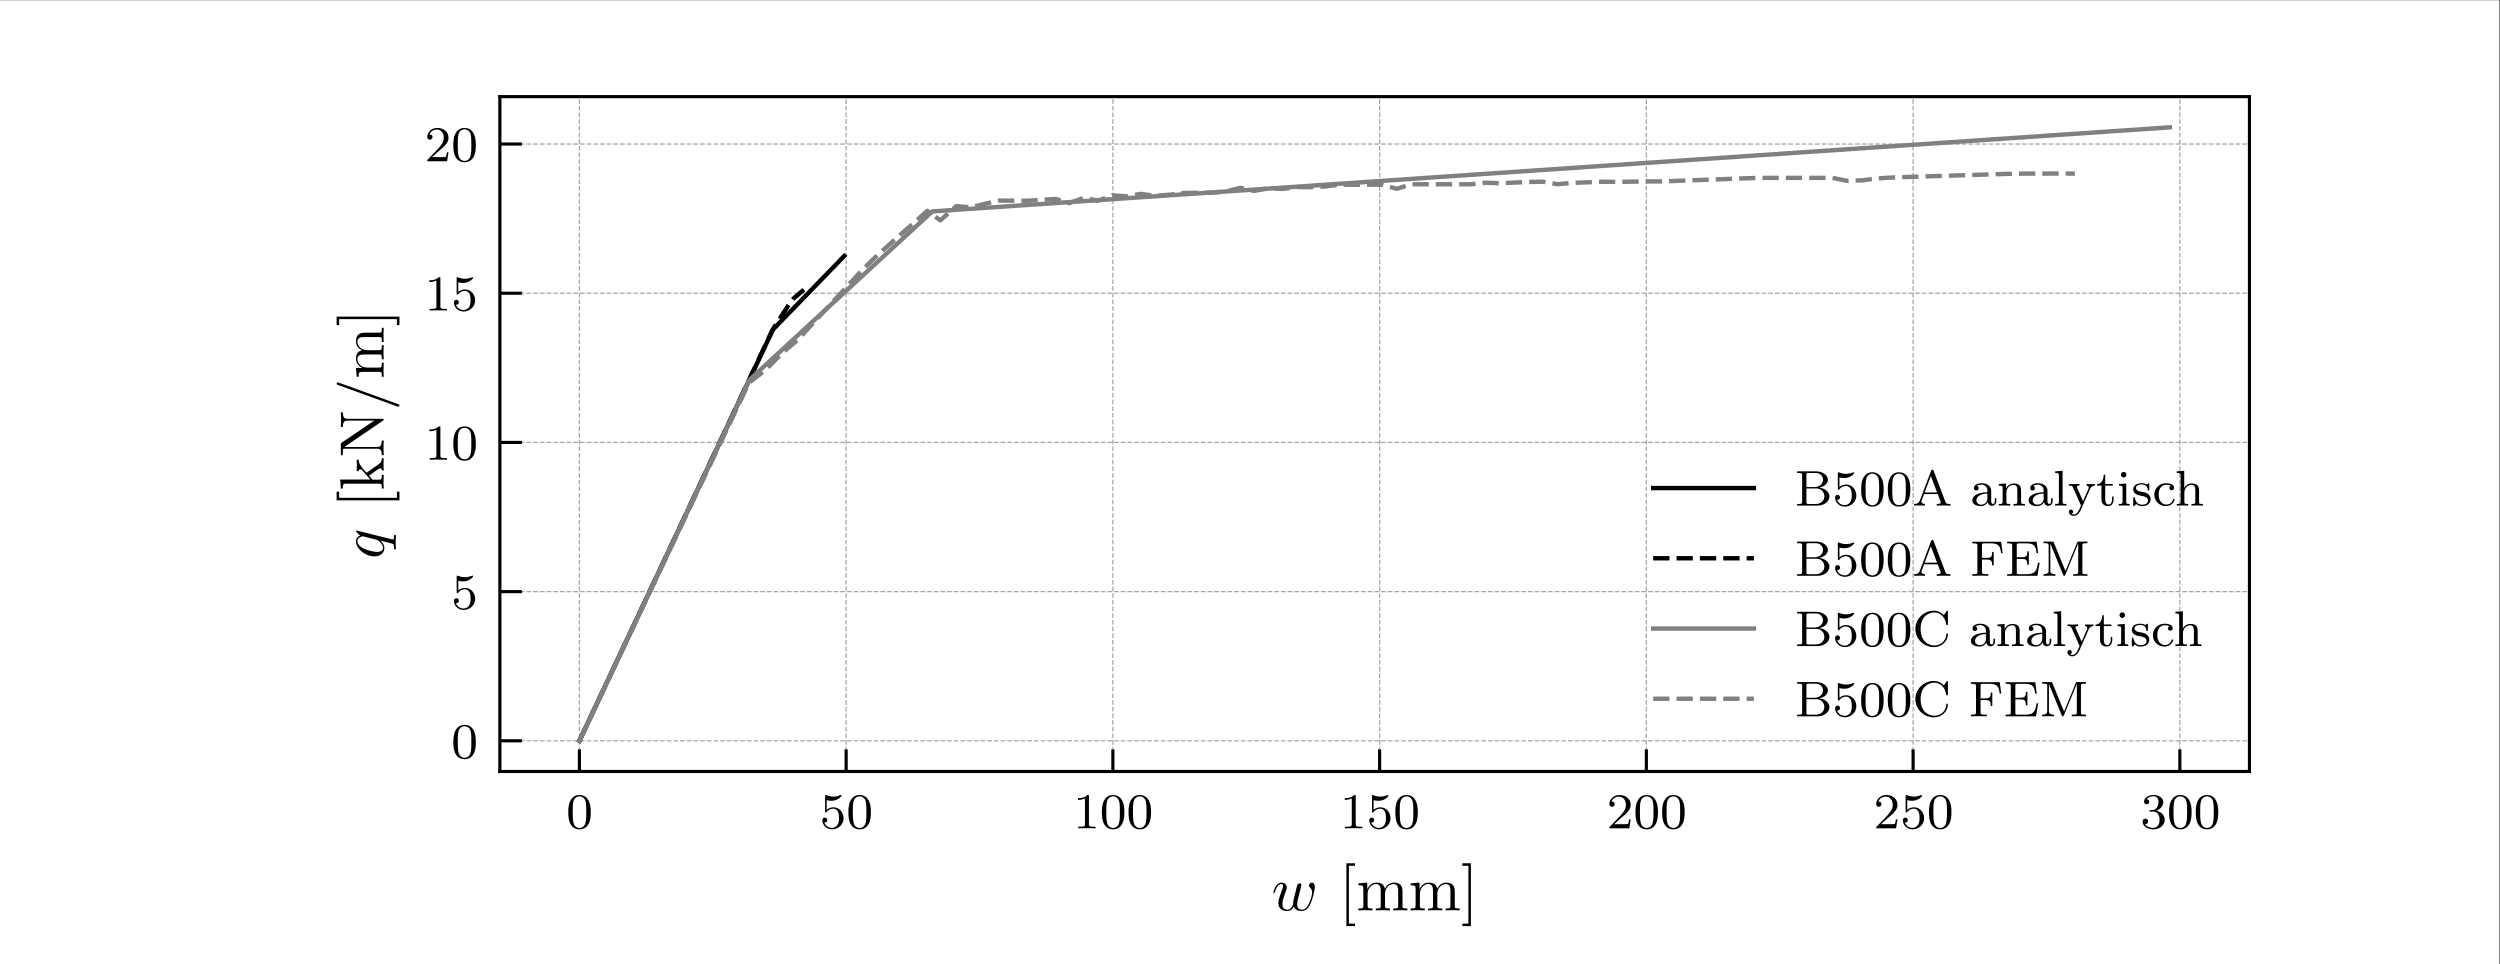 <?xml version="1.0" encoding="UTF-8" standalone="no"?>
<!-- Created with Inkscape (http://www.inkscape.org/) -->

<svg
   version="1.1"
   id="svg1"
   width="529.134"
   height="204.094"
   viewBox="0 0 529.134 204.094"
   sodipodi:docname="jag_q_w.pdf"
   xmlns:inkscape="http://www.inkscape.org/namespaces/inkscape"
   xmlns:sodipodi="http://sodipodi.sourceforge.net/DTD/sodipodi-0.dtd"
   xmlns="http://www.w3.org/2000/svg"
   xmlns:svg="http://www.w3.org/2000/svg">
  <rect x="0" y="0" width="529.134" height="204.094" fill="#333333" stroke="none"/>
  <defs
     id="defs1">
    <clipPath
       clipPathUnits="userSpaceOnUse"
       id="clipPath4">
      <path
         d="M 79.37,30.614 H 357.165 V 137.764 H 79.37 Z"
         id="path4" />
    </clipPath>
    <clipPath
       clipPathUnits="userSpaceOnUse"
       id="clipPath8">
      <path
         d="M 79.37,30.614 H 357.165 V 137.764 H 79.37 Z"
         id="path8" />
    </clipPath>
    <clipPath
       clipPathUnits="userSpaceOnUse"
       id="clipPath12">
      <path
         d="M 79.37,30.614 H 357.165 V 137.764 H 79.37 Z"
         id="path12" />
    </clipPath>
    <clipPath
       clipPathUnits="userSpaceOnUse"
       id="clipPath16">
      <path
         d="M 79.37,30.614 H 357.165 V 137.764 H 79.37 Z"
         id="path16" />
    </clipPath>
    <clipPath
       clipPathUnits="userSpaceOnUse"
       id="clipPath20">
      <path
         d="M 79.37,30.614 H 357.165 V 137.764 H 79.37 Z"
         id="path20" />
    </clipPath>
    <clipPath
       clipPathUnits="userSpaceOnUse"
       id="clipPath24">
      <path
         d="M 79.37,30.614 H 357.165 V 137.764 H 79.37 Z"
         id="path24" />
    </clipPath>
    <clipPath
       clipPathUnits="userSpaceOnUse"
       id="clipPath28">
      <path
         d="M 79.37,30.614 H 357.165 V 137.764 H 79.37 Z"
         id="path28" />
    </clipPath>
    <clipPath
       clipPathUnits="userSpaceOnUse"
       id="clipPath34">
      <path
         d="M 79.37,30.614 H 357.165 V 137.764 H 79.37 Z"
         id="path34" />
    </clipPath>
    <clipPath
       clipPathUnits="userSpaceOnUse"
       id="clipPath38">
      <path
         d="M 79.37,30.614 H 357.165 V 137.764 H 79.37 Z"
         id="path38" />
    </clipPath>
    <clipPath
       clipPathUnits="userSpaceOnUse"
       id="clipPath42">
      <path
         d="M 79.37,30.614 H 357.165 V 137.764 H 79.37 Z"
         id="path42" />
    </clipPath>
    <clipPath
       clipPathUnits="userSpaceOnUse"
       id="clipPath46">
      <path
         d="M 79.37,30.614 H 357.165 V 137.764 H 79.37 Z"
         id="path46" />
    </clipPath>
    <clipPath
       clipPathUnits="userSpaceOnUse"
       id="clipPath50">
      <path
         d="M 79.37,30.614 H 357.165 V 137.764 H 79.37 Z"
         id="path50" />
    </clipPath>
    <clipPath
       clipPathUnits="userSpaceOnUse"
       id="clipPath56">
      <path
         d="M 79.37,30.614 H 357.165 V 137.764 H 79.37 Z"
         id="path56" />
    </clipPath>
    <clipPath
       clipPathUnits="userSpaceOnUse"
       id="clipPath58">
      <path
         d="M 79.37,30.614 H 357.165 V 137.764 H 79.37 Z"
         id="path58" />
    </clipPath>
    <clipPath
       clipPathUnits="userSpaceOnUse"
       id="clipPath60">
      <path
         d="M 79.37,30.614 H 357.165 V 137.764 H 79.37 Z"
         id="path60" />
    </clipPath>
    <clipPath
       clipPathUnits="userSpaceOnUse"
       id="clipPath62">
      <path
         d="M 79.37,30.614 H 357.165 V 137.764 H 79.37 Z"
         id="path62" />
    </clipPath>
  </defs>
  <sodipodi:namedview
     id="namedview1"
     pagecolor="#ffffff"
     bordercolor="#000000"
     borderopacity="0.25"
     inkscape:showpageshadow="2"
     inkscape:pageopacity="0.0"
     inkscape:pagecheckerboard="0"
     inkscape:deskcolor="#d1d1d1">
    <inkscape:page
       x="0"
       y="0"
       inkscape:label="1"
       id="page1"
       width="529.134"
       height="204.094"
       margin="0"
       bleed="0" />
  </sodipodi:namedview>
  <g
     id="g1"
     inkscape:groupmode="layer"
     inkscape:label="1">
    <path
       id="path1"
       d="M 0,0 H 396.85 V 153.071 H 0 Z"
       style="fill:#ffffff;fill-opacity:1;fill-rule:nonzero;stroke:none"
       transform="matrix(1.333,0,0,-1.333,0,204.094)" />
    <path
       id="path2"
       d="M 79.37,30.614 H 357.165 V 137.764 H 79.37 Z"
       style="fill:#ffffff;fill-opacity:1;fill-rule:nonzero;stroke:none"
       transform="matrix(1.333,0,0,-1.333,0,204.094)" />
    <path
       id="path3"
       d="M 91.997,30.614 V 137.764"
       style="fill:none;stroke:#808080;stroke-width:0.2;stroke-linecap:butt;stroke-linejoin:round;stroke-miterlimit:10;stroke-dasharray:0.74, 0.32;stroke-dashoffset:0;stroke-opacity:0.7"
       transform="matrix(1.333,0,0,-1.333,0,204.094)"
       clip-path="url(#clipPath4)" />
    <path
       id="path5"
       d="m 91.997,30.614 v 3.5"
       style="fill:#000000;fill-opacity:1;fill-rule:nonzero;stroke:#000000;stroke-width:0.5;stroke-linecap:butt;stroke-linejoin:round;stroke-miterlimit:10;stroke-dasharray:none;stroke-opacity:1"
       transform="matrix(1.333,0,0,-1.333,0,204.094)" />
    <path
       id="path6"
       d="m 3.902,-2.544 c 0,-0.855 -0.094,-1.371 -0.352,-1.875 -0.352,-0.703 -0.996,-0.879 -1.441,-0.879 -0.996,0 -1.371,0.75 -1.477,0.973 -0.293,0.574 -0.305,1.371 -0.305,1.781 0,0.527 0.023,1.336 0.41,1.969 C 1.101,0.01 1.687,0.163 2.109,0.163 c 0.387,0 1.066,-0.117 1.465,-0.902 C 3.867,-1.314 3.902,-2.029 3.902,-2.544 Z m -1.793,2.484 c -0.27,0 -0.82,-0.129 -0.984,-0.961 -0.094,-0.457 -0.094,-1.207 -0.094,-1.617 0,-0.551 0,-1.113 0.094,-1.547 0.164,-0.809 0.785,-0.891 0.984,-0.891 0.27,0 0.82,0.129 0.984,0.855 0.094,0.445 0.094,1.043 0.094,1.582 0,0.469 0,1.184 -0.094,1.629 -0.164,0.844 -0.715,0.949 -0.984,0.949 z m 0,0"
       style="fill:#000000;fill-opacity:1;fill-rule:nonzero;stroke:none"
       aria-label="0"
       transform="matrix(1.333,0,0,1.333,119.84,175.322)" />
    <path
       id="path7"
       d="M 134.35,30.614 V 137.764"
       style="fill:none;stroke:#808080;stroke-width:0.2;stroke-linecap:butt;stroke-linejoin:round;stroke-miterlimit:10;stroke-dasharray:0.74, 0.32;stroke-dashoffset:0;stroke-opacity:0.7"
       transform="matrix(1.333,0,0,-1.333,0,204.094)"
       clip-path="url(#clipPath8)" />
    <path
       id="path9"
       d="m 134.35,30.614 v 3.5"
       style="fill:#000000;fill-opacity:1;fill-rule:nonzero;stroke:#000000;stroke-width:0.5;stroke-linecap:butt;stroke-linejoin:round;stroke-miterlimit:10;stroke-dasharray:none;stroke-opacity:1"
       transform="matrix(1.333,0,0,-1.333,0,204.094)" />
    <path
       id="path10"
       d="m 1.114,-4.478 c 0.105,0.035 0.422,0.105 0.762,0.105 0.996,0 1.594,-0.691 1.594,-0.82 0,-0.082 -0.047,-0.105 -0.094,-0.105 -0.012,0 -0.023,0 -0.105,0.035 -0.305,0.117 -0.668,0.223 -1.102,0.223 -0.469,0 -0.855,-0.129 -1.113,-0.223 -0.07,-0.035 -0.094,-0.035 -0.094,-0.035 -0.105,0 -0.105,0.082 -0.105,0.234 v 2.332 c 0,0.141 0,0.234 0.129,0.234 0.059,0 0.082,-0.035 0.129,-0.094 0.094,-0.117 0.398,-0.527 1.066,-0.527 0.445,0 0.668,0.363 0.738,0.516 0.129,0.293 0.152,0.656 0.152,0.973 0,0.293 -0.012,0.715 -0.234,1.066 -0.152,0.246 -0.469,0.492 -0.891,0.492 -0.516,0 -1.031,-0.328 -1.207,-0.844 0.023,0 0.07,0 0.07,0 0.223,0 0.398,-0.141 0.398,-0.387 0,-0.293 -0.223,-0.398 -0.387,-0.398 -0.141,0 -0.398,0.082 -0.398,0.422 0,0.715 0.621,1.441 1.535,1.441 0.996,0 1.84,-0.773 1.84,-1.758 0,-0.926 -0.668,-1.746 -1.605,-1.746 -0.398,0 -0.773,0.129 -1.078,0.398 z m 7.02,1.934 c 0,-0.855 -0.094,-1.371 -0.352,-1.875 -0.352,-0.703 -0.996,-0.879 -1.441,-0.879 -0.996,0 -1.371,0.75 -1.477,0.973 -0.293,0.574 -0.305,1.371 -0.305,1.781 0,0.527 0.023,1.336 0.41,1.969 0.363,0.586 0.949,0.738 1.371,0.738 0.387,0 1.066,-0.117 1.465,-0.902 C 8.098,-1.314 8.133,-2.029 8.133,-2.544 Z m -1.793,2.484 c -0.27,0 -0.82,-0.129 -0.984,-0.961 -0.094,-0.457 -0.094,-1.207 -0.094,-1.617 0,-0.551 0,-1.113 0.094,-1.547 0.164,-0.809 0.785,-0.891 0.984,-0.891 0.27,0 0.82,0.129 0.984,0.855 0.094,0.445 0.094,1.043 0.094,1.582 0,0.469 0,1.184 -0.094,1.629 -0.164,0.844 -0.715,0.949 -0.984,0.949 z m 0,0"
       style="fill:#000000;fill-opacity:1;fill-rule:nonzero;stroke:none"
       aria-label="50"
       transform="matrix(1.333,0,0,1.333,173.488,175.322)" />
    <path
       id="path11"
       d="M 176.703,30.614 V 137.764"
       style="fill:none;stroke:#808080;stroke-width:0.2;stroke-linecap:butt;stroke-linejoin:round;stroke-miterlimit:10;stroke-dasharray:0.74, 0.32;stroke-dashoffset:0;stroke-opacity:0.7"
       transform="matrix(1.333,0,0,-1.333,0,204.094)"
       clip-path="url(#clipPath12)" />
    <path
       id="path13"
       d="m 176.703,30.614 v 3.5"
       style="fill:#000000;fill-opacity:1;fill-rule:nonzero;stroke:#000000;stroke-width:0.5;stroke-linecap:butt;stroke-linejoin:round;stroke-miterlimit:10;stroke-dasharray:none;stroke-opacity:1"
       transform="matrix(1.333,0,0,-1.333,0,204.094)" />
    <path
       id="path14"
       d="m 2.509,-5.075 c 0,-0.223 -0.023,-0.223 -0.234,-0.223 -0.328,0.316 -0.75,0.504 -1.512,0.504 v 0.27 c 0.223,0 0.645,0 1.113,-0.223 v 4.09 c 0,0.293 -0.023,0.398 -0.785,0.398 H 0.809 v 0.258 c 0.328,-0.023 1.02,-0.023 1.371,-0.023 0.363,0 1.055,0 1.383,0.023 v -0.258 h -0.281 c -0.75,0 -0.773,-0.105 -0.773,-0.398 z m 5.625,2.531 c 0,-0.855 -0.094,-1.371 -0.352,-1.875 -0.352,-0.703 -0.996,-0.879 -1.441,-0.879 -0.996,0 -1.371,0.75 -1.477,0.973 -0.293,0.574 -0.305,1.371 -0.305,1.781 0,0.527 0.023,1.336 0.41,1.969 0.363,0.586 0.949,0.738 1.371,0.738 0.387,0 1.066,-0.117 1.465,-0.902 C 8.098,-1.314 8.134,-2.029 8.134,-2.544 Z m -1.793,2.484 c -0.27,0 -0.82,-0.129 -0.984,-0.961 -0.094,-0.457 -0.094,-1.207 -0.094,-1.617 0,-0.551 0,-1.113 0.094,-1.547 0.164,-0.809 0.785,-0.891 0.984,-0.891 0.27,0 0.82,0.129 0.984,0.855 0.094,0.445 0.094,1.043 0.094,1.582 0,0.469 0,1.184 -0.094,1.629 -0.164,0.844 -0.715,0.949 -0.984,0.949 z M 12.367,-2.544 c 0,-0.855 -0.094,-1.371 -0.352,-1.875 -0.352,-0.703 -0.996,-0.879 -1.441,-0.879 -0.996,0 -1.371,0.75 -1.477,0.973 -0.293,0.574 -0.305,1.371 -0.305,1.781 0,0.527 0.023,1.336 0.41,1.969 0.363,0.586 0.949,0.738 1.371,0.738 0.387,0 1.066,-0.117 1.465,-0.902 0.293,-0.574 0.328,-1.289 0.328,-1.805 z m -1.793,2.484 c -0.27,0 -0.82,-0.129 -0.984,-0.961 -0.094,-0.457 -0.094,-1.207 -0.094,-1.617 0,-0.551 0,-1.113 0.094,-1.547 0.164,-0.809 0.785,-0.891 0.984,-0.891 0.27,0 0.82,0.129 0.984,0.855 0.094,0.445 0.094,1.043 0.094,1.582 0,0.469 0,1.184 -0.094,1.629 -0.164,0.844 -0.715,0.949 -0.984,0.949 z m 0,0"
       style="fill:#000000;fill-opacity:1;fill-rule:nonzero;stroke:none"
       aria-label="100"
       transform="matrix(1.333,0,0,1.333,227.136,175.322)" />
    <path
       id="path15"
       d="M 219.056,30.614 V 137.764"
       style="fill:none;stroke:#808080;stroke-width:0.2;stroke-linecap:butt;stroke-linejoin:round;stroke-miterlimit:10;stroke-dasharray:0.74, 0.32;stroke-dashoffset:0;stroke-opacity:0.7"
       transform="matrix(1.333,0,0,-1.333,0,204.094)"
       clip-path="url(#clipPath16)" />
    <path
       id="path17"
       d="m 219.056,30.614 v 3.5"
       style="fill:#000000;fill-opacity:1;fill-rule:nonzero;stroke:#000000;stroke-width:0.5;stroke-linecap:butt;stroke-linejoin:round;stroke-miterlimit:10;stroke-dasharray:none;stroke-opacity:1"
       transform="matrix(1.333,0,0,-1.333,0,204.094)" />
    <path
       id="path18"
       d="m 2.507,-5.075 c 0,-0.223 -0.023,-0.223 -0.234,-0.223 -0.328,0.316 -0.75,0.504 -1.512,0.504 v 0.27 c 0.223,0 0.645,0 1.113,-0.223 v 4.09 c 0,0.293 -0.023,0.398 -0.785,0.398 H 0.808 v 0.258 c 0.328,-0.023 1.02,-0.023 1.371,-0.023 0.363,0 1.055,0 1.383,0.023 v -0.258 h -0.281 c -0.75,0 -0.773,-0.105 -0.773,-0.398 z m 2.839,0.598 c 0.105,0.035 0.422,0.105 0.762,0.105 0.996,0 1.594,-0.691 1.594,-0.82 0,-0.082 -0.047,-0.105 -0.094,-0.105 -0.012,0 -0.023,0 -0.105,0.035 -0.305,0.117 -0.668,0.223 -1.102,0.223 -0.469,0 -0.855,-0.129 -1.113,-0.223 -0.07,-0.035 -0.094,-0.035 -0.094,-0.035 -0.105,0 -0.105,0.082 -0.105,0.234 v 2.332 c 0,0.141 0,0.234 0.129,0.234 0.059,0 0.082,-0.035 0.129,-0.094 0.094,-0.117 0.398,-0.527 1.066,-0.527 0.445,0 0.668,0.363 0.738,0.516 0.129,0.293 0.152,0.656 0.152,0.973 0,0.293 -0.012,0.715 -0.234,1.066 -0.152,0.246 -0.469,0.492 -0.891,0.492 -0.516,0 -1.031,-0.328 -1.207,-0.844 0.023,0 0.07,0 0.07,0 0.223,0 0.398,-0.141 0.398,-0.387 0,-0.293 -0.223,-0.398 -0.387,-0.398 -0.141,0 -0.398,0.082 -0.398,0.422 0,0.715 0.621,1.441 1.535,1.441 0.996,0 1.84,-0.773 1.84,-1.758 0,-0.926 -0.668,-1.746 -1.605,-1.746 -0.398,0 -0.773,0.129 -1.078,0.398 z m 7.02,1.934 c 0,-0.855 -0.094,-1.371 -0.352,-1.875 -0.352,-0.703 -0.996,-0.879 -1.441,-0.879 -0.996,0 -1.371,0.75 -1.477,0.973 -0.293,0.574 -0.305,1.371 -0.305,1.781 0,0.527 0.023,1.336 0.41,1.969 0.363,0.586 0.949,0.738 1.371,0.738 0.387,0 1.066,-0.117 1.465,-0.902 0.293,-0.574 0.328,-1.289 0.328,-1.805 z m -1.793,2.484 c -0.27,0 -0.82,-0.129 -0.984,-0.961 -0.094,-0.457 -0.094,-1.207 -0.094,-1.617 0,-0.551 0,-1.113 0.094,-1.547 0.164,-0.809 0.785,-0.891 0.984,-0.891 0.27,0 0.82,0.129 0.984,0.855 0.094,0.445 0.094,1.043 0.094,1.582 0,0.469 0,1.184 -0.094,1.629 -0.164,0.844 -0.715,0.949 -0.984,0.949 z m 0,0"
       style="fill:#000000;fill-opacity:1;fill-rule:nonzero;stroke:none"
       aria-label="150"
       transform="matrix(1.333,0,0,1.333,283.606,175.322)" />
    <path
       id="path19"
       d="M 261.409,30.614 V 137.764"
       style="fill:none;stroke:#808080;stroke-width:0.2;stroke-linecap:butt;stroke-linejoin:round;stroke-miterlimit:10;stroke-dasharray:0.74, 0.32;stroke-dashoffset:0;stroke-opacity:0.7"
       transform="matrix(1.333,0,0,-1.333,0,204.094)"
       clip-path="url(#clipPath20)" />
    <path
       id="path21"
       d="m 261.409,30.614 v 3.5"
       style="fill:#000000;fill-opacity:1;fill-rule:nonzero;stroke:#000000;stroke-width:0.5;stroke-linecap:butt;stroke-linejoin:round;stroke-miterlimit:10;stroke-dasharray:none;stroke-opacity:1"
       transform="matrix(1.333,0,0,-1.333,0,204.094)" />
    <path
       id="path22"
       d="m 2.251,-1.63 c 0.129,-0.117 0.457,-0.375 0.586,-0.492 0.492,-0.457 0.961,-0.891 0.961,-1.617 0,-0.949 -0.797,-1.559 -1.793,-1.559 -0.949,0 -1.582,0.727 -1.582,1.43 0,0.398 0.316,0.445 0.422,0.445 0.164,0 0.41,-0.117 0.41,-0.422 0,-0.41 -0.398,-0.41 -0.492,-0.41 0.234,-0.586 0.773,-0.785 1.16,-0.785 0.738,0 1.125,0.633 1.125,1.301 0,0.832 -0.586,1.43 -1.523,2.402 l -1.008,1.031 c -0.094,0.094 -0.094,0.105 -0.094,0.305 H 3.575 L 3.798,-1.431 H 3.552 c -0.023,0.164 -0.082,0.563 -0.176,0.715 -0.047,0.059 -0.656,0.059 -0.785,0.059 H 1.173 Z M 8.134,-2.544 c 0,-0.855 -0.094,-1.371 -0.352,-1.875 -0.352,-0.703 -0.996,-0.879 -1.441,-0.879 -0.996,0 -1.371,0.75 -1.477,0.973 -0.293,0.574 -0.305,1.371 -0.305,1.781 0,0.527 0.023,1.336 0.41,1.969 0.363,0.586 0.949,0.738 1.371,0.738 0.387,0 1.066,-0.117 1.465,-0.902 C 8.099,-1.314 8.134,-2.029 8.134,-2.544 Z m -1.793,2.484 c -0.27,0 -0.82,-0.129 -0.984,-0.961 -0.094,-0.457 -0.094,-1.207 -0.094,-1.617 0,-0.551 0,-1.113 0.094,-1.547 0.164,-0.809 0.785,-0.891 0.984,-0.891 0.27,0 0.82,0.129 0.984,0.855 0.094,0.445 0.094,1.043 0.094,1.582 0,0.469 0,1.184 -0.094,1.629 -0.164,0.844 -0.715,0.949 -0.984,0.949 z M 12.367,-2.544 c 0,-0.855 -0.094,-1.371 -0.352,-1.875 -0.352,-0.703 -0.996,-0.879 -1.441,-0.879 -0.996,0 -1.371,0.75 -1.477,0.973 -0.293,0.574 -0.305,1.371 -0.305,1.781 0,0.527 0.023,1.336 0.41,1.969 0.363,0.586 0.949,0.738 1.371,0.738 0.387,0 1.066,-0.117 1.465,-0.902 0.293,-0.574 0.328,-1.289 0.328,-1.805 z m -1.793,2.484 c -0.27,0 -0.82,-0.129 -0.984,-0.961 -0.094,-0.457 -0.094,-1.207 -0.094,-1.617 0,-0.551 0,-1.113 0.094,-1.547 0.164,-0.809 0.785,-0.891 0.984,-0.891 0.27,0 0.82,0.129 0.984,0.855 0.094,0.445 0.094,1.043 0.094,1.582 0,0.469 0,1.184 -0.094,1.629 -0.164,0.844 -0.715,0.949 -0.984,0.949 z m 0,0"
       style="fill:#000000;fill-opacity:1;fill-rule:nonzero;stroke:none"
       aria-label="200"
       transform="matrix(1.333,0,0,1.333,340.077,175.322)" />
    <path
       id="path23"
       d="M 303.762,30.614 V 137.764"
       style="fill:none;stroke:#808080;stroke-width:0.2;stroke-linecap:butt;stroke-linejoin:round;stroke-miterlimit:10;stroke-dasharray:0.74, 0.32;stroke-dashoffset:0;stroke-opacity:0.7"
       transform="matrix(1.333,0,0,-1.333,0,204.094)"
       clip-path="url(#clipPath24)" />
    <path
       id="path25"
       d="m 303.762,30.614 v 3.5"
       style="fill:#000000;fill-opacity:1;fill-rule:nonzero;stroke:#000000;stroke-width:0.5;stroke-linecap:butt;stroke-linejoin:round;stroke-miterlimit:10;stroke-dasharray:none;stroke-opacity:1"
       transform="matrix(1.333,0,0,-1.333,0,204.094)" />
    <path
       id="path26"
       d="m 2.25,-1.63 c 0.129,-0.117 0.457,-0.375 0.586,-0.492 0.492,-0.457 0.961,-0.891 0.961,-1.617 0,-0.949 -0.797,-1.559 -1.793,-1.559 -0.949,0 -1.582,0.727 -1.582,1.43 0,0.398 0.316,0.445 0.422,0.445 0.164,0 0.41,-0.117 0.41,-0.422 0,-0.41 -0.398,-0.41 -0.492,-0.41 0.234,-0.586 0.773,-0.785 1.16,-0.785 0.738,0 1.125,0.633 1.125,1.301 0,0.832 -0.586,1.43 -1.523,2.402 l -1.008,1.031 c -0.094,0.094 -0.094,0.105 -0.094,0.305 H 3.574 L 3.797,-1.431 H 3.55 c -0.023,0.164 -0.082,0.563 -0.176,0.715 -0.047,0.059 -0.656,0.059 -0.785,0.059 H 1.172 Z m 3.097,-2.848 c 0.105,0.035 0.422,0.105 0.762,0.105 0.996,0 1.594,-0.691 1.594,-0.82 0,-0.082 -0.047,-0.105 -0.094,-0.105 -0.012,0 -0.023,0 -0.105,0.035 -0.305,0.117 -0.668,0.223 -1.102,0.223 -0.469,0 -0.855,-0.129 -1.113,-0.223 -0.07,-0.035 -0.094,-0.035 -0.094,-0.035 -0.105,0 -0.105,0.082 -0.105,0.234 v 2.332 c 0,0.141 0,0.234 0.129,0.234 0.059,0 0.082,-0.035 0.129,-0.094 0.094,-0.117 0.398,-0.527 1.066,-0.527 0.445,0 0.668,0.363 0.738,0.516 0.129,0.293 0.152,0.656 0.152,0.973 0,0.293 -0.012,0.715 -0.234,1.066 -0.152,0.246 -0.469,0.492 -0.891,0.492 -0.516,0 -1.031,-0.328 -1.207,-0.844 0.023,0 0.07,0 0.07,0 0.223,0 0.398,-0.141 0.398,-0.387 0,-0.293 -0.223,-0.398 -0.387,-0.398 -0.141,0 -0.398,0.082 -0.398,0.422 0,0.715 0.621,1.441 1.535,1.441 0.996,0 1.84,-0.773 1.84,-1.758 0,-0.926 -0.668,-1.746 -1.605,-1.746 -0.398,0 -0.773,0.129 -1.078,0.398 z m 7.02,1.934 c 0,-0.855 -0.094,-1.371 -0.352,-1.875 -0.352,-0.703 -0.996,-0.879 -1.441,-0.879 -0.996,0 -1.371,0.75 -1.477,0.973 -0.293,0.574 -0.305,1.371 -0.305,1.781 0,0.527 0.023,1.336 0.41,1.969 0.363,0.586 0.949,0.738 1.371,0.738 0.387,0 1.066,-0.117 1.465,-0.902 0.293,-0.574 0.328,-1.289 0.328,-1.805 z m -1.793,2.484 c -0.27,0 -0.82,-0.129 -0.984,-0.961 -0.094,-0.457 -0.094,-1.207 -0.094,-1.617 0,-0.551 0,-1.113 0.094,-1.547 0.164,-0.809 0.785,-0.891 0.984,-0.891 0.27,0 0.82,0.129 0.984,0.855 0.094,0.445 0.094,1.043 0.094,1.582 0,0.469 0,1.184 -0.094,1.629 -0.164,0.844 -0.715,0.949 -0.984,0.949 z m 0,0"
       style="fill:#000000;fill-opacity:1;fill-rule:nonzero;stroke:none"
       aria-label="250"
       transform="matrix(1.333,0,0,1.333,396.547,175.322)" />
    <path
       id="path27"
       d="M 346.115,30.614 V 137.764"
       style="fill:none;stroke:#808080;stroke-width:0.2;stroke-linecap:butt;stroke-linejoin:round;stroke-miterlimit:10;stroke-dasharray:0.74, 0.32;stroke-dashoffset:0;stroke-opacity:0.7"
       transform="matrix(1.333,0,0,-1.333,0,204.094)"
       clip-path="url(#clipPath28)" />
    <path
       id="path29"
       d="m 346.115,30.614 v 3.5"
       style="fill:#000000;fill-opacity:1;fill-rule:nonzero;stroke:#000000;stroke-width:0.5;stroke-linecap:butt;stroke-linejoin:round;stroke-miterlimit:10;stroke-dasharray:none;stroke-opacity:1"
       transform="matrix(1.333,0,0,-1.333,0,204.094)" />
    <path
       id="path30"
       d="m 2.017,-2.661 c 0.633,0 1.031,0.457 1.031,1.301 0,0.996 -0.574,1.289 -0.996,1.289 -0.434,0 -1.031,-0.164 -1.313,-0.586 0.293,0 0.492,-0.176 0.492,-0.445 0,-0.258 -0.188,-0.434 -0.445,-0.434 -0.211,0 -0.434,0.129 -0.434,0.457 0,0.75 0.809,1.242 1.723,1.242 1.055,0 1.793,-0.727 1.793,-1.523 0,-0.668 -0.516,-1.266 -1.336,-1.441 0.633,-0.223 1.102,-0.773 1.102,-1.406 0,-0.633 -0.715,-1.09 -1.547,-1.09 -0.855,0 -1.5,0.457 -1.5,1.066 0,0.293 0.199,0.422 0.41,0.422 0.246,0 0.41,-0.176 0.41,-0.41 0,-0.293 -0.258,-0.398 -0.434,-0.41 0.34,-0.434 0.949,-0.469 1.09,-0.469 0.211,0 0.809,0.07 0.809,0.891 0,0.562 -0.223,0.891 -0.34,1.02 -0.234,0.246 -0.422,0.258 -0.902,0.293 -0.152,0.012 -0.223,0.023 -0.223,0.117 0,0.117 0.07,0.117 0.211,0.117 z m 6.117,0.117 c 0,-0.855 -0.094,-1.371 -0.352,-1.875 -0.352,-0.703 -0.996,-0.879 -1.441,-0.879 -0.996,0 -1.371,0.75 -1.477,0.973 -0.293,0.574 -0.305,1.371 -0.305,1.781 0,0.527 0.023,1.336 0.41,1.969 0.363,0.586 0.949,0.738 1.371,0.738 0.387,0 1.066,-0.117 1.465,-0.902 C 8.099,-1.314 8.134,-2.029 8.134,-2.544 Z m -1.793,2.484 c -0.27,0 -0.82,-0.129 -0.984,-0.961 -0.094,-0.457 -0.094,-1.207 -0.094,-1.617 0,-0.551 0,-1.113 0.094,-1.547 0.164,-0.809 0.785,-0.891 0.984,-0.891 0.27,0 0.82,0.129 0.984,0.855 0.094,0.445 0.094,1.043 0.094,1.582 0,0.469 0,1.184 -0.094,1.629 -0.164,0.844 -0.715,0.949 -0.984,0.949 z M 12.367,-2.544 c 0,-0.855 -0.094,-1.371 -0.352,-1.875 -0.352,-0.703 -0.996,-0.879 -1.441,-0.879 -0.996,0 -1.371,0.75 -1.477,0.973 -0.293,0.574 -0.305,1.371 -0.305,1.781 0,0.527 0.023,1.336 0.41,1.969 0.363,0.586 0.949,0.738 1.371,0.738 0.387,0 1.066,-0.117 1.465,-0.902 0.293,-0.574 0.328,-1.289 0.328,-1.805 z m -1.793,2.484 c -0.27,0 -0.82,-0.129 -0.984,-0.961 -0.094,-0.457 -0.094,-1.207 -0.094,-1.617 0,-0.551 0,-1.113 0.094,-1.547 0.164,-0.809 0.785,-0.891 0.984,-0.891 0.27,0 0.82,0.129 0.984,0.855 0.094,0.445 0.094,1.043 0.094,1.582 0,0.469 0,1.184 -0.094,1.629 -0.164,0.844 -0.715,0.949 -0.984,0.949 z m 0,0"
       style="fill:#000000;fill-opacity:1;fill-rule:nonzero;stroke:none"
       aria-label="300"
       transform="matrix(1.333,0,0,1.333,453.018,175.322)" />
    <g
       id="g30"
       aria-label="w[mm]"
       transform="matrix(1.333,0,0,1.333,269.117,192.684)">
      <path
         id="path31"
         d="m 4.606,-3.376 c 0.047,-0.223 0.141,-0.586 0.141,-0.645 0,-0.188 -0.129,-0.27 -0.281,-0.27 -0.117,0 -0.305,0.07 -0.375,0.27 -0.023,0.07 -0.492,1.98 -0.562,2.238 -0.07,0.293 -0.094,0.48 -0.094,0.656 0,0.105 0,0.129 0.012,0.176 -0.223,0.527 -0.527,0.844 -0.914,0.844 -0.797,0 -0.797,-0.738 -0.797,-0.914 0,-0.316 0.047,-0.703 0.516,-1.934 0.105,-0.293 0.176,-0.434 0.176,-0.633 0,-0.445 -0.328,-0.82 -0.82,-0.82 -0.949,0 -1.313,1.453 -1.313,1.535 0,0.105 0.094,0.105 0.117,0.105 0.094,0 0.105,-0.023 0.152,-0.188 0.27,-0.926 0.668,-1.23 1.008,-1.23 0.094,0 0.258,0.012 0.258,0.328 0,0.246 -0.117,0.527 -0.188,0.703 -0.434,1.172 -0.551,1.629 -0.551,2.004 0,0.914 0.668,1.254 1.406,1.254 0.176,0 0.645,0 1.043,-0.691 0.258,0.633 0.949,0.691 1.242,0.691 0.75,0 1.184,-0.621 1.441,-1.219 0.34,-0.785 0.656,-2.109 0.656,-2.59 0,-0.551 -0.27,-0.703 -0.434,-0.703 -0.246,0 -0.504,0.258 -0.504,0.48 0,0.129 0.07,0.188 0.152,0.27 0.117,0.105 0.363,0.363 0.363,0.844 0,0.34 -0.293,1.312 -0.551,1.828 -0.258,0.527 -0.609,0.879 -1.09,0.879 -0.469,0 -0.738,-0.305 -0.738,-0.867 0,-0.281 0.07,-0.586 0.105,-0.727 z m 0,0"
         style="fill:#000000;fill-opacity:1;fill-rule:nonzero;stroke:none" />
      <path
         id="path32"
         d="M 13.263,2.496 V 2.097 h -0.973 v -9.176 h 0.973 v -0.398 h -1.371 v 9.973 z m 1.318,-5.918 v 2.66 c 0,0.457 -0.117,0.457 -0.785,0.457 v 0.305 c 0.352,-0.012 0.855,-0.035 1.125,-0.035 0.258,0 0.785,0.023 1.113,0.035 V -0.305 c -0.656,0 -0.773,0 -0.773,-0.457 V -2.59 c 0,-1.031 0.715,-1.594 1.348,-1.594 0.621,0 0.738,0.539 0.738,1.102 v 2.32 c 0,0.457 -0.117,0.457 -0.773,0.457 v 0.305 c 0.34,-0.012 0.855,-0.035 1.125,-0.035 0.258,0 0.773,0.023 1.113,0.035 V -0.305 c -0.668,0 -0.785,0 -0.785,-0.457 V -2.59 c 0,-1.031 0.715,-1.594 1.348,-1.594 0.633,0 0.738,0.539 0.738,1.102 v 2.32 c 0,0.457 -0.105,0.457 -0.773,0.457 v 0.305 c 0.352,-0.012 0.855,-0.035 1.125,-0.035 0.258,0 0.773,0.023 1.113,0.035 V -0.305 c -0.516,0 -0.762,0 -0.773,-0.305 V -2.508 c 0,-0.855 0,-1.172 -0.316,-1.523 -0.129,-0.176 -0.469,-0.375 -1.043,-0.375 -0.832,0 -1.277,0.598 -1.441,0.984 -0.141,-0.867 -0.879,-0.984 -1.324,-0.984 -0.727,0 -1.195,0.434 -1.477,1.055 v -1.055 l -1.406,0.117 v 0.305 c 0.703,0 0.785,0.07 0.785,0.562 z m 8.3,0 v 2.66 c 0,0.457 -0.117,0.457 -0.785,0.457 v 0.305 c 0.352,-0.012 0.855,-0.035 1.125,-0.035 0.258,0 0.785,0.023 1.113,0.035 V -0.305 c -0.656,0 -0.773,0 -0.773,-0.457 V -2.59 c 0,-1.031 0.715,-1.594 1.348,-1.594 0.621,0 0.738,0.539 0.738,1.102 v 2.32 c 0,0.457 -0.117,0.457 -0.773,0.457 v 0.305 c 0.34,-0.012 0.855,-0.035 1.125,-0.035 0.258,0 0.773,0.023 1.113,0.035 V -0.305 c -0.668,0 -0.785,0 -0.785,-0.457 V -2.59 c 0,-1.031 0.715,-1.594 1.348,-1.594 0.633,0 0.738,0.539 0.738,1.102 v 2.32 c 0,0.457 -0.105,0.457 -0.773,0.457 v 0.305 c 0.352,-0.012 0.855,-0.035 1.125,-0.035 0.258,0 0.773,0.023 1.113,0.035 V -0.305 c -0.516,0 -0.762,0 -0.773,-0.305 V -2.508 c 0,-0.855 0,-1.172 -0.316,-1.523 -0.129,-0.176 -0.469,-0.375 -1.043,-0.375 -0.832,0 -1.277,0.598 -1.441,0.984 -0.141,-0.867 -0.879,-0.984 -1.324,-0.984 -0.727,0 -1.195,0.434 -1.477,1.055 v -1.055 l -1.406,0.117 v 0.305 c 0.703,0 0.785,0.07 0.785,0.562 z m 8.78,-4.055 h -1.359 v 0.398 h 0.961 v 9.176 h -0.961 v 0.398 h 1.359 z m 0,0"
         style="fill:#000000;fill-opacity:1;fill-rule:nonzero;stroke:none" />
    </g>
    <path
       id="path33"
       d="M 79.37,35.485 H 357.165"
       style="fill:none;stroke:#808080;stroke-width:0.2;stroke-linecap:butt;stroke-linejoin:round;stroke-miterlimit:10;stroke-dasharray:0.74, 0.32;stroke-dashoffset:0;stroke-opacity:0.7"
       transform="matrix(1.333,0,0,-1.333,0,204.094)"
       clip-path="url(#clipPath34)" />
    <path
       id="path35"
       d="m 79.37,35.485 h 3.5"
       style="fill:#000000;fill-opacity:1;fill-rule:nonzero;stroke:#000000;stroke-width:0.5;stroke-linecap:butt;stroke-linejoin:round;stroke-miterlimit:10;stroke-dasharray:none;stroke-opacity:1"
       transform="matrix(1.333,0,0,-1.333,0,204.094)" />
    <path
       id="path36"
       d="m 3.903,-2.542 c 0,-0.855 -0.094,-1.371 -0.352,-1.875 -0.352,-0.703 -0.996,-0.879 -1.441,-0.879 -0.996,0 -1.371,0.75 -1.477,0.973 -0.293,0.574 -0.305,1.371 -0.305,1.781 0,0.527 0.023,1.336 0.41,1.969 0.363,0.586 0.949,0.738 1.371,0.738 0.387,0 1.066,-0.117 1.465,-0.902 0.293,-0.574 0.328,-1.289 0.328,-1.805 z m -1.793,2.484 c -0.27,0 -0.82,-0.129 -0.984,-0.961 -0.094,-0.457 -0.094,-1.207 -0.094,-1.617 0,-0.551 0,-1.113 0.094,-1.547 0.164,-0.809 0.785,-0.891 0.984,-0.891 0.27,0 0.82,0.129 0.984,0.855 0.094,0.445 0.094,1.043 0.094,1.582 0,0.469 0,1.184 -0.094,1.629 -0.164,0.844 -0.715,0.949 -0.984,0.949 z m 0,0"
       style="fill:#000000;fill-opacity:1;fill-rule:nonzero;stroke:none"
       aria-label="0"
       transform="matrix(1.333,0,0,1.333,95.515,160.472)" />
    <path
       id="path37"
       d="M 79.37,59.173 H 357.165"
       style="fill:none;stroke:#808080;stroke-width:0.2;stroke-linecap:butt;stroke-linejoin:round;stroke-miterlimit:10;stroke-dasharray:0.74, 0.32;stroke-dashoffset:0;stroke-opacity:0.7"
       transform="matrix(1.333,0,0,-1.333,0,204.094)"
       clip-path="url(#clipPath38)" />
    <path
       id="path39"
       d="m 79.37,59.173 h 3.5"
       style="fill:#000000;fill-opacity:1;fill-rule:nonzero;stroke:#000000;stroke-width:0.5;stroke-linecap:butt;stroke-linejoin:round;stroke-miterlimit:10;stroke-dasharray:none;stroke-opacity:1"
       transform="matrix(1.333,0,0,-1.333,0,204.094)" />
    <path
       id="path40"
       d="m 1.114,-4.477 c 0.105,0.035 0.422,0.105 0.762,0.105 0.996,0 1.594,-0.691 1.594,-0.82 0,-0.082 -0.047,-0.105 -0.094,-0.105 -0.012,0 -0.023,0 -0.105,0.035 -0.305,0.117 -0.668,0.223 -1.102,0.223 -0.469,0 -0.855,-0.129 -1.113,-0.223 -0.07,-0.035 -0.094,-0.035 -0.094,-0.035 -0.105,0 -0.105,0.082 -0.105,0.234 v 2.332 c 0,0.141 0,0.234 0.129,0.234 0.059,0 0.082,-0.035 0.129,-0.094 0.094,-0.117 0.398,-0.527 1.066,-0.527 0.445,0 0.668,0.363 0.738,0.516 0.129,0.293 0.152,0.656 0.152,0.973 0,0.293 -0.012,0.715 -0.234,1.066 -0.152,0.246 -0.469,0.492 -0.891,0.492 -0.516,0 -1.031,-0.328 -1.207,-0.844 0.023,0 0.07,0 0.07,0 0.223,0 0.398,-0.141 0.398,-0.387 0,-0.293 -0.223,-0.398 -0.387,-0.398 -0.141,0 -0.398,0.082 -0.398,0.422 0,0.715 0.621,1.441 1.535,1.441 0.996,0 1.84,-0.773 1.84,-1.758 0,-0.926 -0.668,-1.746 -1.605,-1.746 -0.398,0 -0.773,0.129 -1.078,0.398 z m 0,0"
       style="fill:#000000;fill-opacity:1;fill-rule:nonzero;stroke:none"
       aria-label="5"
       transform="matrix(1.333,0,0,1.333,95.515,128.887)" />
    <path
       id="path41"
       d="M 79.37,82.861 H 357.165"
       style="fill:none;stroke:#808080;stroke-width:0.2;stroke-linecap:butt;stroke-linejoin:round;stroke-miterlimit:10;stroke-dasharray:0.74, 0.32;stroke-dashoffset:0;stroke-opacity:0.7"
       transform="matrix(1.333,0,0,-1.333,0,204.094)"
       clip-path="url(#clipPath42)" />
    <path
       id="path43"
       d="m 79.37,82.861 h 3.5"
       style="fill:#000000;fill-opacity:1;fill-rule:nonzero;stroke:#000000;stroke-width:0.5;stroke-linecap:butt;stroke-linejoin:round;stroke-miterlimit:10;stroke-dasharray:none;stroke-opacity:1"
       transform="matrix(1.333,0,0,-1.333,0,204.094)" />
    <path
       id="path44"
       d="m 2.506,-5.076 c 0,-0.223 -0.023,-0.223 -0.234,-0.223 -0.328,0.316 -0.75,0.504 -1.512,0.504 v 0.27 c 0.223,0 0.645,0 1.113,-0.223 v 4.09 c 0,0.293 -0.023,0.398 -0.785,0.398 H 0.807 v 0.258 c 0.328,-0.023 1.02,-0.023 1.371,-0.023 0.363,0 1.055,0 1.383,0.023 v -0.258 h -0.281 c -0.75,0 -0.773,-0.105 -0.773,-0.398 z m 5.628,2.531 c 0,-0.855 -0.094,-1.371 -0.352,-1.875 -0.352,-0.703 -0.996,-0.879 -1.441,-0.879 -0.996,0 -1.371,0.75 -1.477,0.973 -0.293,0.574 -0.305,1.371 -0.305,1.781 0,0.527 0.023,1.336 0.41,1.969 0.363,0.586 0.949,0.738 1.371,0.738 0.387,0 1.066,-0.117 1.465,-0.902 C 8.099,-1.314 8.134,-2.029 8.134,-2.544 Z M 6.341,-0.06 c -0.27,0 -0.82,-0.129 -0.984,-0.961 -0.094,-0.457 -0.094,-1.207 -0.094,-1.617 0,-0.551 0,-1.113 0.094,-1.547 0.164,-0.809 0.785,-0.891 0.984,-0.891 0.27,0 0.82,0.129 0.984,0.855 0.094,0.445 0.094,1.043 0.094,1.582 0,0.469 0,1.184 -0.094,1.629 -0.164,0.844 -0.715,0.949 -0.984,0.949 z m 0,0"
       style="fill:#000000;fill-opacity:1;fill-rule:nonzero;stroke:none"
       aria-label="10"
       transform="matrix(1.333,0,0,1.333,89.869,97.303)" />
    <path
       id="path45"
       d="M 79.37,106.55 H 357.165"
       style="fill:none;stroke:#808080;stroke-width:0.2;stroke-linecap:butt;stroke-linejoin:round;stroke-miterlimit:10;stroke-dasharray:0.74, 0.32;stroke-dashoffset:0;stroke-opacity:0.7"
       transform="matrix(1.333,0,0,-1.333,0,204.094)"
       clip-path="url(#clipPath46)" />
    <path
       id="path47"
       d="m 79.37,106.55 h 3.5"
       style="fill:#000000;fill-opacity:1;fill-rule:nonzero;stroke:#000000;stroke-width:0.5;stroke-linecap:butt;stroke-linejoin:round;stroke-miterlimit:10;stroke-dasharray:none;stroke-opacity:1"
       transform="matrix(1.333,0,0,-1.333,0,204.094)" />
    <path
       id="path48"
       d="m 2.506,-5.074 c 0,-0.223 -0.023,-0.223 -0.234,-0.223 -0.328,0.316 -0.75,0.504 -1.512,0.504 v 0.27 c 0.223,0 0.645,0 1.113,-0.223 v 4.09 c 0,0.293 -0.023,0.398 -0.785,0.398 H 0.807 V 3.802948e-4 C 1.135,-0.023 1.827,-0.023 2.178,-0.023 c 0.363,0 1.055,0 1.383,0.023 V -0.257 h -0.281 c -0.75,0 -0.773,-0.105 -0.773,-0.398 z m 2.839,0.598 c 0.105,0.035 0.422,0.105 0.762,0.105 0.996,0 1.594,-0.691 1.594,-0.82 0,-0.082 -0.047,-0.105 -0.094,-0.105 -0.012,0 -0.023,0 -0.105,0.035 -0.305,0.117 -0.668,0.223 -1.102,0.223 -0.469,0 -0.855,-0.129 -1.113,-0.223 -0.07,-0.035 -0.094,-0.035 -0.094,-0.035 -0.105,0 -0.105,0.082 -0.105,0.234 v 2.332 c 0,0.141 0,0.234 0.129,0.234 0.059,0 0.082,-0.035 0.129,-0.094 0.094,-0.117 0.398,-0.527 1.066,-0.527 0.445,0 0.668,0.363 0.738,0.516 0.129,0.293 0.152,0.656 0.152,0.973 0,0.293 -0.012,0.715 -0.234,1.066 -0.152,0.246 -0.469,0.492 -0.891,0.492 -0.516,0 -1.031,-0.328 -1.207,-0.844 0.023,0 0.07,0 0.07,0 0.223,0 0.398,-0.141 0.398,-0.387 0,-0.293 -0.223,-0.398 -0.387,-0.398 -0.141,0 -0.398,0.082 -0.398,0.422 0,0.715 0.621,1.441 1.535,1.441 0.996,0 1.84,-0.773 1.84,-1.758 0,-0.926 -0.668,-1.746 -1.605,-1.746 -0.398,0 -0.773,0.129 -1.078,0.398 z m 0,0"
       style="fill:#000000;fill-opacity:1;fill-rule:nonzero;stroke:none"
       aria-label="15"
       transform="matrix(1.333,0,0,1.333,89.869,65.718)" />
    <path
       id="path49"
       d="M 79.37,130.238 H 357.165"
       style="fill:none;stroke:#808080;stroke-width:0.2;stroke-linecap:butt;stroke-linejoin:round;stroke-miterlimit:10;stroke-dasharray:0.74, 0.32;stroke-dashoffset:0;stroke-opacity:0.7"
       transform="matrix(1.333,0,0,-1.333,0,204.094)"
       clip-path="url(#clipPath50)" />
    <path
       id="path51"
       d="m 79.37,130.238 h 3.5"
       style="fill:#000000;fill-opacity:1;fill-rule:nonzero;stroke:#000000;stroke-width:0.5;stroke-linecap:butt;stroke-linejoin:round;stroke-miterlimit:10;stroke-dasharray:none;stroke-opacity:1"
       transform="matrix(1.333,0,0,-1.333,0,204.094)" />
    <path
       id="path52"
       d="m 2.249,-1.63 c 0.129,-0.117 0.457,-0.375 0.586,-0.492 0.492,-0.457 0.961,-0.891 0.961,-1.617 0,-0.949 -0.797,-1.559 -1.793,-1.559 -0.949,0 -1.582,0.727 -1.582,1.43 0,0.398 0.316,0.445 0.422,0.445 0.164,0 0.41,-0.117 0.41,-0.422 0,-0.41 -0.398,-0.41 -0.492,-0.41 0.234,-0.586 0.773,-0.785 1.16,-0.785 0.738,0 1.125,0.633 1.125,1.301 0,0.832 -0.586,1.43 -1.523,2.402 l -1.008,1.031 c -0.094,0.094 -0.094,0.105 -0.094,0.305 H 3.573 L 3.796,-1.43 H 3.549 c -0.023,0.164 -0.082,0.563 -0.176,0.715 -0.047,0.059 -0.656,0.059 -0.785,0.059 H 1.171 Z m 5.886,-0.914 c 0,-0.855 -0.094,-1.371 -0.352,-1.875 -0.352,-0.703 -0.996,-0.879 -1.441,-0.879 -0.996,0 -1.371,0.75 -1.477,0.973 -0.293,0.574 -0.305,1.371 -0.305,1.781 0,0.527 0.023,1.336 0.41,1.969 0.363,0.586 0.949,0.738 1.371,0.738 0.387,0 1.066,-0.117 1.465,-0.902 0.293,-0.574 0.328,-1.289 0.328,-1.805 z m -1.793,2.484 c -0.27,0 -0.82,-0.129 -0.984,-0.961 -0.094,-0.457 -0.094,-1.207 -0.094,-1.617 0,-0.551 0,-1.113 0.094,-1.547 0.164,-0.809 0.785,-0.891 0.984,-0.891 0.27,0 0.82,0.129 0.984,0.855 0.094,0.445 0.094,1.043 0.094,1.582 0,0.469 0,1.184 -0.094,1.629 -0.164,0.844 -0.715,0.949 -0.984,0.949 z m 0,0"
       style="fill:#000000;fill-opacity:1;fill-rule:nonzero;stroke:none"
       aria-label="20"
       transform="matrix(1.333,0,0,1.333,89.869,34.134)" />
    <path
       id="path53"
       d="m 4.499,-4.289 c 0,-0.047 -0.023,-0.105 -0.094,-0.105 -0.117,0 -0.516,0.398 -0.68,0.691 -0.223,-0.539 -0.609,-0.703 -0.926,-0.703 -1.172,0 -2.402,1.477 -2.402,2.918 0,0.984 0.586,1.594 1.313,1.594 0.434,0 0.82,-0.234 1.184,-0.598 -0.094,0.352 -0.422,1.699 -0.457,1.793 -0.082,0.27 -0.152,0.316 -0.715,0.328 -0.129,0 -0.223,0 -0.223,0.199 0,0 0,0.105 0.129,0.105 0.316,0 0.668,-0.035 0.996,-0.035 0.328,0 0.691,0.035 1.02,0.035 0.047,0 0.176,0 0.176,-0.199 0,-0.105 -0.094,-0.105 -0.258,-0.105 -0.469,0 -0.469,-0.07 -0.469,-0.164 0,-0.07 0.012,-0.129 0.035,-0.223 z m -2.754,4.184 c -0.598,0 -0.645,-0.773 -0.645,-0.938 0,-0.48 0.293,-1.57 0.457,-1.98 0.316,-0.738 0.832,-1.16 1.242,-1.16 0.645,0 0.785,0.809 0.785,0.879 0,0.059 -0.551,2.238 -0.574,2.273 -0.152,0.281 -0.715,0.926 -1.266,0.926 z m 0,0"
       style="fill:#000000;fill-opacity:1;fill-rule:nonzero;stroke:none"
       aria-label="q"
       transform="matrix(0,-1.333,1.333,0,81.215,118.292)" />
    <path
       id="path54"
       d="M 2.543,2.496 V 2.098 H 1.571 V -7.078 H 2.543 V -7.476 H 1.172 v 9.973 z m 1.271,-3.258 c 0,0.457 -0.105,0.457 -0.773,0.457 V 7.97962e-5 C 3.37,-0.012 3.838,-0.035 4.12,-0.035 c 0.305,0 0.703,0.012 1.102,0.035 V -0.305 c -0.668,0 -0.773,0 -0.773,-0.457 V -1.781 l 0.633,-0.551 c 0.773,1.055 1.184,1.617 1.184,1.793 0,0.188 -0.164,0.234 -0.352,0.234 V 7.97962e-5 C 6.182,-0.012 6.78,-0.035 6.979,-0.035 c 0.293,0 0.586,0.012 0.867,0.035 V -0.305 c -0.363,0 -0.586,0 -0.961,-0.527 L 5.62,-2.625 c -0.012,-0.012 -0.059,-0.07 -0.059,-0.105 0,-0.035 0.703,-0.633 0.809,-0.715 0.621,-0.504 1.043,-0.527 1.254,-0.539 v -0.305 c -0.293,0.023 -0.422,0.023 -0.703,0.023 -0.352,0 -0.973,-0.023 -1.113,-0.023 v 0.305 c 0.188,0.012 0.293,0.117 0.293,0.246 0,0.199 -0.141,0.316 -0.223,0.387 l -1.406,1.219 v -4.781 L 3.041,-6.809 v 0.316 c 0.691,0 0.773,0.07 0.773,0.551 z M 10.319,-6.68 c -0.082,-0.117 -0.094,-0.129 -0.281,-0.129 H 8.338 v 0.316 h 0.293 c 0.141,0 0.34,0.012 0.492,0.012 0.234,0.035 0.246,0.047 0.246,0.234 v 5.203 c 0,0.27 0,0.738 -1.031,0.738 V 7.97962e-5 C 8.69,-0.012 9.17,-0.035 9.51,-0.035 c 0.328,0 0.809,0.023 1.16,0.035 V -0.305 c -1.031,0 -1.031,-0.469 -1.031,-0.738 v -5.18 c 0.059,0.047 0.07,0.059 0.105,0.117 l 4.066,5.977 c 0.082,0.117 0.094,0.129 0.164,0.129 0.141,0 0.141,-0.07 0.141,-0.258 v -5.496 c 0,-0.27 0,-0.738 1.031,-0.738 V -6.809 c -0.352,0.012 -0.844,0.035 -1.172,0.035 -0.328,0 -0.82,-0.023 -1.16,-0.035 v 0.316 c 1.02,0 1.02,0.469 1.02,0.738 v 4.254 z m 9.521,-0.41 c 0.059,-0.129 0.059,-0.164 0.059,-0.188 0,-0.105 -0.094,-0.199 -0.199,-0.199 -0.141,0 -0.188,0.105 -0.211,0.199 l -3.398,9.387 c -0.047,0.129 -0.047,0.164 -0.047,0.188 0,0.105 0.082,0.199 0.199,0.199 0.141,0 0.176,-0.105 0.199,-0.199 z m 1.726,3.668 v 2.66 c 0,0.457 -0.117,0.457 -0.785,0.457 V 7.97962e-5 c 0.352,-0.012 0.855,-0.035 1.125,-0.035 0.258,0 0.785,0.023 1.113,0.035 V -0.305 c -0.656,0 -0.773,0 -0.773,-0.457 V -2.59 c 0,-1.031 0.715,-1.594 1.348,-1.594 0.621,0 0.738,0.539 0.738,1.102 v 2.32 c 0,0.457 -0.117,0.457 -0.773,0.457 V 7.97962e-5 c 0.34,-0.012 0.855,-0.035 1.125,-0.035 0.258,0 0.773,0.023 1.113,0.035 V -0.305 c -0.668,0 -0.785,0 -0.785,-0.457 V -2.59 c 0,-1.031 0.715,-1.594 1.348,-1.594 0.633,0 0.738,0.539 0.738,1.102 v 2.32 c 0,0.457 -0.105,0.457 -0.773,0.457 V 7.97962e-5 c 0.352,-0.012 0.855,-0.035 1.125,-0.035 0.258,0 0.773,0.023 1.113,0.035 V -0.305 c -0.516,0 -0.762,0 -0.773,-0.305 v -1.898 c 0,-0.855 0,-1.172 -0.316,-1.523 -0.129,-0.176 -0.469,-0.375 -1.043,-0.375 -0.832,0 -1.277,0.598 -1.441,0.984 -0.141,-0.867 -0.879,-0.984 -1.324,-0.984 -0.727,0 -1.195,0.434 -1.477,1.055 v -1.055 l -1.406,0.117 v 0.305 c 0.703,0 0.785,0.07 0.785,0.562 z m 8.777,-4.055 h -1.359 v 0.398 h 0.961 V 2.098 h -0.961 v 0.398 h 1.359 z m 0,0"
       style="fill:#000000;fill-opacity:1;fill-rule:nonzero;stroke:none"
       aria-label="[kN/m]"
       transform="matrix(0,-1.333,1.333,0,81.215,107.458)" />
    <path
       id="path55"
       d="m 91.997,35.485 30.728,65.292 11.333,11.694"
       style="fill:none;stroke:#000000;stroke-width:0.7;stroke-linecap:square;stroke-linejoin:round;stroke-miterlimit:10;stroke-dasharray:none;stroke-opacity:1"
       transform="matrix(1.333,0,0,-1.333,0,204.094)"
       clip-path="url(#clipPath56)" />
    <path
       id="path57"
       d="m 91.997,35.485 0.424,0.902 0.424,0.902 0.424,0.903 0.424,0.902 0.424,0.902 0.424,0.902 0.424,0.902 0.424,0.902 0.424,0.903 0.424,0.902 0.424,0.902 0.424,0.902 0.424,0.902 0.424,0.903 0.424,0.902 0.424,0.903 0.424,0.903 0.424,0.903 0.424,0.901 0.424,0.903 0.424,0.903 0.424,0.903 0.424,0.903 0.424,0.903 0.424,0.903 0.424,0.903 0.424,0.903 0.424,0.903 0.424,0.903 0.424,0.903 0.424,0.901 0.424,0.903 0.424,0.903 0.424,0.903 0.424,0.903 0.424,0.903 0.424,0.903 0.424,0.903 0.424,0.903 0.424,0.903 0.424,0.903 0.424,0.903 0.424,0.901 0.424,0.903 0.424,0.903 0.424,0.903 0.424,0.903 0.424,0.903 0.424,0.903 0.424,0.903 0.424,0.903 0.424,0.903 0.424,0.903 0.424,0.903 0.424,0.903 0.424,0.901 0.424,0.903 0.424,0.903 0.424,0.903 0.424,0.903 0.424,0.903 0.424,0.903 0.424,0.903 0.424,0.903 0.424,0.903 0.424,0.903 0.424,0.903 0.424,0.901 0.424,0.903 0.424,0.903 0.424,0.903 0.424,0.903 0.424,0.743 0.424,0.651 0.424,0.651 0.424,0.65 0.424,0.651 0.424,0.651 0.424,0.65 0.424,0.524 0.424,0.365 0.424,0.365 0.424,0.365 0.424,0.367"
       style="fill:none;stroke:#000000;stroke-width:0.7;stroke-linecap:butt;stroke-linejoin:round;stroke-miterlimit:10;stroke-dasharray:2.59, 1.12;stroke-dashoffset:0;stroke-opacity:1"
       transform="matrix(1.333,0,0,-1.333,0,204.094)"
       clip-path="url(#clipPath58)" />
    <path
       id="path59"
       d="m 91.997,35.485 26.954,57.274 29.086,26.783 196.501,13.351"
       style="fill:none;stroke:#808080;stroke-width:0.7;stroke-linecap:square;stroke-linejoin:round;stroke-miterlimit:10;stroke-dasharray:none;stroke-opacity:1"
       transform="matrix(1.333,0,0,-1.333,0,204.094)"
       clip-path="url(#clipPath60)" />
    <path
       id="path61"
       d="m 91.997,35.485 2.448,5.168 2.448,5.168 2.447,5.168 2.448,5.168 2.448,5.169 2.448,5.168 2.447,5.168 2.448,5.169 2.448,5.168 2.448,5.169 2.447,5.168 2.599,1.997 2.569,2.632 2.589,2.189 2.561,2.796 2.562,2.769 2.562,2.77 2.562,2.769 2.573,2.506 2.581,2.29 2.582,2.29 2.581,2.29 2.065,-1.512 2.535,2.264 2.22,-0.205 2.345,0.574 2.281,0.507 2.261,-0.011 2.256,-0.013 2.241,0.168 2.185,0.109 2.169,-0.644 2.371,0.851 2.137,-0.496 2.334,0.881 2.183,-0.169 2.299,0.399 2.28,-0.323 2.231,0.173 2.26,0.279 2.232,0.043 2.278,-0.004 2.323,0.232 2.194,0.55 2.208,-0.489 2.268,0.429 2.209,-0.114 2.293,0.293 2.206,-0.004 2.247,0.097 2.268,0.281 2.336,-0.007 2.259,0.003 h 2.258 l 2.319,-0.638 2.218,0.712 h 2.377 l 2.376,10e-4 h 2.376 2.376 l 2.384,0.25 2.234,-0.087 2.29,0.105 2.29,0.105 2.268,0.03 2.301,-0.389 2.264,0.205 2.232,0.081 2.243,0.105 2.771,-0.024 2.257,0.038 2.598,0.038 h 2.495 l 2.297,0.094 2.309,0.085 2.309,0.087 2.309,0.085 2.309,0.085 2.31,0.085 2.342,0.041 2.756,0.001 2.628,0.001 h 2.583 2.672 l 2.22,-0.462 2.651,0.08 1.908,0.269 2.231,0.145 2.329,0.091 2.334,0.072 2.334,0.074 2.334,0.072 2.334,0.072 2.334,0.072 2.334,0.074 2.334,0.072 2.512,0.043 h 2.763 l 2.833,0.016 2.7,-0.013"
       style="fill:none;stroke:#808080;stroke-width:0.7;stroke-linecap:butt;stroke-linejoin:round;stroke-miterlimit:10;stroke-dasharray:2.59, 1.12;stroke-dashoffset:0;stroke-opacity:1"
       transform="matrix(1.333,0,0,-1.333,0,204.094)"
       clip-path="url(#clipPath62)" />
    <path
       id="path63"
       d="M 79.37,30.614 V 137.764"
       style="fill:none;stroke:#000000;stroke-width:0.5;stroke-linecap:square;stroke-linejoin:miter;stroke-miterlimit:10;stroke-dasharray:none;stroke-opacity:1"
       transform="matrix(1.333,0,0,-1.333,0,204.094)" />
    <path
       id="path64"
       d="M 357.165,30.614 V 137.764"
       style="fill:none;stroke:#000000;stroke-width:0.5;stroke-linecap:square;stroke-linejoin:miter;stroke-miterlimit:10;stroke-dasharray:none;stroke-opacity:1"
       transform="matrix(1.333,0,0,-1.333,0,204.094)" />
    <path
       id="path65"
       d="M 79.37,30.614 H 357.165"
       style="fill:none;stroke:#000000;stroke-width:0.5;stroke-linecap:square;stroke-linejoin:miter;stroke-miterlimit:10;stroke-dasharray:none;stroke-opacity:1"
       transform="matrix(1.333,0,0,-1.333,0,204.094)" />
    <path
       id="path66"
       d="M 79.37,137.764 H 357.165"
       style="fill:none;stroke:#000000;stroke-width:0.5;stroke-linecap:square;stroke-linejoin:miter;stroke-miterlimit:10;stroke-dasharray:none;stroke-opacity:1"
       transform="matrix(1.333,0,0,-1.333,0,204.094)" />
    <path
       id="path67"
       d="m 262.489,75.613 h 8 8"
       style="fill:none;stroke:#000000;stroke-width:0.7;stroke-linecap:square;stroke-linejoin:round;stroke-miterlimit:10;stroke-dasharray:none;stroke-opacity:1"
       transform="matrix(1.333,0,0,-1.333,0,204.094)" />
    <path
       id="path68"
       d="m 0.386,-5.436 v 0.258 h 0.176 c 0.609,0 0.621,0.082 0.621,0.387 v 4.148 c 0,0.293 -0.012,0.387 -0.621,0.387 H 0.386 v 0.258 H 3.632 c 1.102,0 1.887,-0.703 1.887,-1.453 0,-0.656 -0.621,-1.277 -1.617,-1.395 0.867,-0.176 1.371,-0.703 1.371,-1.254 0,-0.703 -0.797,-1.336 -1.863,-1.336 z m 1.477,2.496 v -1.91 c 0,-0.27 0.012,-0.328 0.387,-0.328 h 1.102 c 0.797,0 1.148,0.609 1.148,1.078 0,0.551 -0.48,1.16 -1.383,1.16 z M 2.25,-0.257 c -0.375,0 -0.387,-0.059 -0.387,-0.328 V -2.718 h 1.617 c 0.773,0 1.23,0.621 1.23,1.254 0,0.645 -0.539,1.207 -1.348,1.207 z M 7.107,-4.475 c 0.105,0.035 0.422,0.105 0.762,0.105 0.996,0 1.594,-0.691 1.594,-0.82 0,-0.082 -0.047,-0.105 -0.094,-0.105 -0.012,0 -0.023,0 -0.105,0.035 -0.305,0.117 -0.668,0.223 -1.102,0.223 -0.469,0 -0.855,-0.129 -1.113,-0.223 -0.07,-0.035 -0.094,-0.035 -0.094,-0.035 -0.105,0 -0.105,0.082 -0.105,0.234 v 2.332 c 0,0.141 0,0.234 0.129,0.234 0.059,0 0.082,-0.035 0.129,-0.094 0.094,-0.117 0.398,-0.527 1.066,-0.527 0.445,0 0.668,0.363 0.738,0.516 0.129,0.293 0.152,0.656 0.152,0.973 0,0.293 -0.012,0.715 -0.234,1.066 -0.152,0.246 -0.469,0.492 -0.891,0.492 -0.516,0 -1.031,-0.328 -1.207,-0.844 0.023,0 0.07,0 0.07,0 0.223,0 0.398,-0.141 0.398,-0.387 0,-0.293 -0.223,-0.398 -0.387,-0.398 -0.141,0 -0.398,0.082 -0.398,0.422 0,0.715 0.621,1.441 1.535,1.441 0.996,0 1.84,-0.773 1.84,-1.758 0,-0.926 -0.668,-1.746 -1.605,-1.746 -0.398,0 -0.773,0.129 -1.078,0.398 z m 7.02,1.934 c 0,-0.855 -0.094,-1.371 -0.352,-1.875 -0.352,-0.703 -0.996,-0.879 -1.441,-0.879 -0.996,0 -1.371,0.75 -1.477,0.973 -0.293,0.574 -0.305,1.371 -0.305,1.781 0,0.527 0.023,1.336 0.41,1.969 0.363,0.586 0.949,0.738 1.371,0.738 0.387,0 1.066,-0.117 1.465,-0.902 0.293,-0.574 0.328,-1.289 0.328,-1.805 z m -1.793,2.484 c -0.27,0 -0.82,-0.129 -0.984,-0.961 -0.094,-0.457 -0.094,-1.207 -0.094,-1.617 0,-0.551 0,-1.113 0.094,-1.547 0.164,-0.809 0.785,-0.891 0.984,-0.891 0.27,0 0.82,0.129 0.984,0.855 0.094,0.445 0.094,1.043 0.094,1.582 0,0.469 0,1.184 -0.094,1.629 -0.164,0.844 -0.715,0.949 -0.984,0.949 z m 6.026,-2.484 c 0,-0.855 -0.094,-1.371 -0.352,-1.875 -0.352,-0.703 -0.996,-0.879 -1.441,-0.879 -0.996,0 -1.371,0.75 -1.477,0.973 -0.293,0.574 -0.305,1.371 -0.305,1.781 0,0.527 0.023,1.336 0.41,1.969 0.363,0.586 0.949,0.738 1.371,0.738 0.387,0 1.066,-0.117 1.465,-0.902 0.293,-0.574 0.328,-1.289 0.328,-1.805 z m -1.793,2.484 c -0.27,0 -0.82,-0.129 -0.984,-0.961 -0.094,-0.457 -0.094,-1.207 -0.094,-1.617 0,-0.551 0,-1.113 0.094,-1.547 0.164,-0.809 0.785,-0.891 0.984,-0.891 0.27,0 0.82,0.129 0.984,0.855 0.094,0.445 0.094,1.043 0.094,1.582 0,0.469 0,1.184 -0.094,1.629 -0.164,0.844 -0.715,0.949 -0.984,0.949 z m 5.499,-5.461 c -0.047,-0.094 -0.07,-0.176 -0.199,-0.176 -0.152,0 -0.176,0.07 -0.211,0.176 l -1.781,4.699 c -0.07,0.211 -0.246,0.562 -0.902,0.562 v 0.258 c 0.258,-0.023 0.68,-0.023 0.832,-0.023 0.246,0 0.492,0 0.879,0.023 v -0.258 c -0.352,-0.012 -0.562,-0.176 -0.562,-0.398 0,-0.059 0,-0.082 0.047,-0.176 l 0.375,-0.996 h 2.168 l 0.445,1.184 c 0.035,0.094 0.035,0.129 0.035,0.141 0,0.246 -0.41,0.246 -0.633,0.246 v 0.258 c 0.68,-0.023 0.691,-0.023 1.125,-0.023 0.445,0 0.598,0 1.055,0.023 v -0.258 h -0.129 c -0.504,0 -0.586,-0.082 -0.68,-0.328 z m -0.445,0.82 0.984,2.613 h -1.969 z m 9.58,2.32 c 0,-0.773 -0.762,-1.172 -1.488,-1.172 -0.656,0 -1.254,0.246 -1.254,0.773 0,0.246 0.176,0.387 0.375,0.387 0.223,0 0.375,-0.164 0.375,-0.375 0,-0.188 -0.117,-0.328 -0.293,-0.363 0.293,-0.199 0.727,-0.199 0.785,-0.199 0.445,0 0.891,0.305 0.891,0.961 v 0.246 c -0.469,0.023 -0.996,0.047 -1.559,0.281 -0.703,0.305 -0.832,0.762 -0.832,1.031 0,0.68 0.809,0.891 1.359,0.891 0.574,0 0.938,-0.328 1.113,-0.645 0.035,0.305 0.246,0.598 0.598,0.598 0.082,0 0.75,-0.023 0.75,-0.75 V -1.159 h -0.246 v 0.445 c 0,0.328 -0.117,0.457 -0.281,0.457 -0.293,0 -0.293,-0.375 -0.293,-0.457 z m -0.609,1.254 c 0,0.773 -0.656,0.984 -0.973,0.984 -0.41,0 -0.762,-0.281 -0.762,-0.668 0,-0.527 0.492,-1.066 1.734,-1.102 z m 5.355,-1.289 c 0,-0.668 -0.293,-1.102 -1.137,-1.102 -0.785,0 -1.148,0.574 -1.242,0.762 h -0.012 V -3.515 l -1.148,0.094 v 0.258 c 0.539,0 0.609,0.059 0.609,0.445 v 2.098 c 0,0.363 -0.105,0.363 -0.609,0.363 v 0.258 c 0.34,-0.023 0.691,-0.023 0.902,-0.023 0.234,0 0.574,0 0.914,0.023 v -0.258 c -0.516,0 -0.609,0 -0.609,-0.363 V -2.061 c 0,-0.844 0.645,-1.23 1.125,-1.23 0.492,0 0.609,0.34 0.609,0.844 v 1.828 c 0,0.363 -0.094,0.363 -0.609,0.363 v 0.258 c 0.34,-0.023 0.691,-0.023 0.914,-0.023 0.223,0 0.562,0 0.902,0.023 v -0.258 c -0.504,0 -0.609,0 -0.609,-0.363 z m 4.189,0.035 c 0,-0.773 -0.762,-1.172 -1.488,-1.172 -0.656,0 -1.254,0.246 -1.254,0.773 0,0.246 0.176,0.387 0.375,0.387 0.223,0 0.375,-0.164 0.375,-0.375 0,-0.188 -0.117,-0.328 -0.293,-0.363 0.293,-0.199 0.727,-0.199 0.785,-0.199 0.445,0 0.891,0.305 0.891,0.961 v 0.246 c -0.469,0.023 -0.996,0.047 -1.559,0.281 -0.703,0.305 -0.832,0.762 -0.832,1.031 0,0.68 0.809,0.891 1.359,0.891 0.574,0 0.938,-0.328 1.113,-0.645 0.035,0.305 0.246,0.598 0.598,0.598 0.082,0 0.75,-0.023 0.75,-0.75 V -1.159 h -0.246 v 0.445 c 0,0.328 -0.117,0.457 -0.281,0.457 -0.293,0 -0.293,-0.375 -0.293,-0.457 z m -0.609,1.254 c 0,0.773 -0.656,0.984 -0.973,0.984 -0.41,0 -0.762,-0.281 -0.762,-0.668 0,-0.527 0.492,-1.066 1.734,-1.102 z m 3.012,-4.406 -1.184,0.094 v 0.258 c 0.539,0 0.598,0.059 0.598,0.445 v 4.113 c 0,0.363 -0.094,0.363 -0.598,0.363 v 0.258 c 0.305,-0.023 0.75,-0.023 0.891,-0.023 0.152,0 0.586,0 0.902,0.023 v -0.258 c -0.516,0 -0.609,0 -0.609,-0.363 z m 4.356,2.906 c 0.199,-0.457 0.492,-0.539 0.762,-0.551 V -3.433 c -0.281,0.023 -0.293,0.023 -0.633,0.023 -0.035,0 -0.457,0 -0.68,-0.023 v 0.258 c 0.223,0.023 0.34,0.152 0.34,0.328 0,0.047 -0.012,0.105 -0.047,0.199 L 45.782,-0.714 44.856,-2.8 c -0.059,-0.129 -0.059,-0.141 -0.059,-0.176 0,-0.188 0.246,-0.199 0.422,-0.199 V -3.433 c -0.352,0.023 -0.691,0.023 -0.867,0.023 -0.176,0 -0.551,0 -0.809,-0.023 v 0.258 c 0.41,0 0.527,0.023 0.656,0.328 l 1.266,2.848 c -0.363,0.844 -0.598,1.406 -1.16,1.406 -0.199,0 -0.328,-0.094 -0.328,-0.094 0.059,-0.023 0.246,-0.105 0.246,-0.34 0,-0.223 -0.176,-0.34 -0.34,-0.34 -0.164,0 -0.352,0.105 -0.352,0.352 0,0.352 0.352,0.645 0.773,0.645 0.715,0 1.09,-0.855 1.125,-0.937 z m 2.411,-0.551 h 1.195 V -3.433 h -1.195 v -1.465 h -0.246 c 0,0.727 -0.328,1.477 -1.066,1.5 v 0.223 h 0.715 v 2.18 c 0,0.938 0.715,1.078 1.078,1.078 0.539,0 0.855,-0.48 0.855,-1.078 V -1.44 h -0.246 v 0.434 c 0,0.551 -0.246,0.844 -0.551,0.844 -0.539,0 -0.539,-0.691 -0.539,-0.82 z m 3.375,-1.734 c 0,-0.234 -0.188,-0.445 -0.445,-0.445 -0.234,0 -0.445,0.188 -0.445,0.434 0,0.281 0.234,0.457 0.445,0.457 0.27,0 0.445,-0.234 0.445,-0.445 z m -1.195,1.488 v 0.258 c 0.504,0 0.574,0.047 0.574,0.434 v 2.109 c 0,0.363 -0.094,0.363 -0.598,0.363 v 0.258 c 0.305,-0.023 0.75,-0.023 0.867,-0.023 0.105,0 0.586,0 0.867,0.023 v -0.258 c -0.516,0 -0.551,-0.047 -0.551,-0.352 V -3.515 Z m 4.822,0.07 c 0,-0.117 0,-0.199 -0.105,-0.199 -0.035,0 -0.059,0 -0.188,0.129 -0.012,0 -0.094,0.07 -0.117,0.07 0,0 -0.023,0 -0.07,-0.023 -0.129,-0.094 -0.352,-0.176 -0.715,-0.176 -1.113,0 -1.359,0.598 -1.359,0.984 0,0.398 0.293,0.633 0.316,0.656 0.316,0.234 0.504,0.27 1.031,0.363 0.375,0.07 0.996,0.188 0.996,0.727 0,0.305 -0.211,0.68 -0.949,0.68 -0.797,0 -1.031,-0.621 -1.137,-1.043 -0.023,-0.105 -0.035,-0.152 -0.129,-0.152 -0.129,0 -0.129,0.07 -0.129,0.223 v 0.984 c 0,0.129 0,0.211 0.105,0.211 0.047,0 0.047,-0.012 0.199,-0.164 0.035,-0.035 0.129,-0.141 0.164,-0.176 0.363,0.316 0.727,0.34 0.938,0.34 1.02,0 1.359,-0.586 1.359,-1.113 0,-0.375 -0.223,-0.938 -1.172,-1.113 -0.07,-0.012 -0.516,-0.094 -0.539,-0.094 -0.258,-0.059 -0.621,-0.223 -0.621,-0.539 0,-0.246 0.164,-0.574 0.926,-0.574 0.891,0 0.938,0.645 0.949,0.879 0.012,0.059 0.059,0.082 0.117,0.082 0.129,0 0.129,-0.059 0.129,-0.211 z m 3.434,0.188 c -0.223,0.07 -0.258,0.258 -0.258,0.352 0,0.211 0.152,0.375 0.375,0.375 0.211,0 0.375,-0.141 0.375,-0.387 0,-0.492 -0.539,-0.727 -1.289,-0.727 -1.102,0 -1.852,0.879 -1.852,1.828 0,1.008 0.832,1.805 1.828,1.805 1.125,0 1.406,-0.938 1.406,-1.043 0,-0.094 -0.105,-0.094 -0.129,-0.094 -0.059,0 -0.094,0.012 -0.117,0.094 -0.059,0.164 -0.281,0.797 -1.078,0.797 -0.492,0 -1.207,-0.387 -1.207,-1.57 0,-1.137 0.598,-1.57 1.172,-1.57 0.07,0 0.492,0 0.773,0.141 z m 4.465,0.75 c 0,-0.668 -0.293,-1.102 -1.137,-1.102 -0.703,0 -1.066,0.445 -1.207,0.703 h -0.012 v -2.719 l -1.184,0.094 v 0.258 c 0.539,0 0.609,0.059 0.609,0.445 v 4.113 c 0,0.363 -0.105,0.363 -0.609,0.363 v 0.258 c 0.34,-0.023 0.691,-0.023 0.902,-0.023 0.234,0 0.574,0 0.914,0.023 v -0.258 c -0.516,0 -0.609,0 -0.609,-0.363 V -2.061 c 0,-0.844 0.645,-1.23 1.125,-1.23 0.492,0 0.609,0.34 0.609,0.844 v 1.828 c 0,0.363 -0.094,0.363 -0.609,0.363 v 0.258 c 0.34,-0.023 0.691,-0.023 0.914,-0.023 0.223,0 0.562,0 0.902,0.023 v -0.258 c -0.504,0 -0.609,0 -0.609,-0.363 z m 0,0"
       style="fill:#000000;fill-opacity:1;fill-rule:nonzero;stroke:none"
       aria-label="B500Aanalytisch"
       transform="matrix(1.333,0,0,1.333,379.852,107.01)" />
    <path
       id="path69"
       d="m 262.489,64.463 h 8 8"
       style="fill:none;stroke:#000000;stroke-width:0.7;stroke-linecap:butt;stroke-linejoin:round;stroke-miterlimit:10;stroke-dasharray:2.59, 1.12;stroke-dashoffset:0;stroke-opacity:1"
       transform="matrix(1.333,0,0,-1.333,0,204.094)" />
    <path
       id="path70"
       d="m 0.386,-5.439 v 0.258 h 0.176 c 0.609,0 0.621,0.082 0.621,0.387 v 4.148 c 0,0.293 -0.012,0.387 -0.621,0.387 H 0.386 v 0.258 H 3.632 c 1.102,0 1.887,-0.703 1.887,-1.453 0,-0.656 -0.621,-1.277 -1.617,-1.395 0.867,-0.176 1.371,-0.703 1.371,-1.254 0,-0.703 -0.797,-1.336 -1.863,-1.336 z M 1.863,-2.943 v -1.91 c 0,-0.27 0.012,-0.328 0.387,-0.328 h 1.102 c 0.797,0 1.148,0.609 1.148,1.078 0,0.551 -0.48,1.16 -1.383,1.16 z M 2.25,-0.259 c -0.375,0 -0.387,-0.059 -0.387,-0.328 v -2.133 h 1.617 c 0.773,0 1.23,0.621 1.23,1.254 0,0.645 -0.539,1.207 -1.348,1.207 z m 4.857,-4.219 c 0.105,0.035 0.422,0.105 0.762,0.105 0.996,0 1.594,-0.691 1.594,-0.82 0,-0.082 -0.047,-0.105 -0.094,-0.105 -0.012,0 -0.023,0 -0.105,0.035 -0.305,0.117 -0.668,0.223 -1.102,0.223 -0.469,0 -0.855,-0.129 -1.113,-0.223 -0.07,-0.035 -0.094,-0.035 -0.094,-0.035 -0.105,0 -0.105,0.082 -0.105,0.234 v 2.332 c 0,0.141 0,0.234 0.129,0.234 0.059,0 0.082,-0.035 0.129,-0.094 0.094,-0.117 0.398,-0.527 1.066,-0.527 0.445,0 0.668,0.363 0.738,0.516 0.129,0.293 0.152,0.656 0.152,0.973 0,0.293 -0.012,0.715 -0.234,1.066 -0.152,0.246 -0.469,0.492 -0.891,0.492 -0.516,0 -1.031,-0.328 -1.207,-0.844 0.023,0 0.07,0 0.07,0 0.223,0 0.398,-0.141 0.398,-0.387 0,-0.293 -0.223,-0.398 -0.387,-0.398 -0.141,0 -0.398,0.082 -0.398,0.422 0,0.715 0.621,1.441 1.535,1.441 0.996,0 1.84,-0.773 1.84,-1.758 0,-0.926 -0.668,-1.746 -1.605,-1.746 -0.398,0 -0.773,0.129 -1.078,0.398 z m 7.02,1.934 c 0,-0.855 -0.094,-1.371 -0.352,-1.875 -0.352,-0.703 -0.996,-0.879 -1.441,-0.879 -0.996,0 -1.371,0.75 -1.477,0.973 -0.293,0.574 -0.305,1.371 -0.305,1.781 0,0.527 0.023,1.336 0.41,1.969 0.363,0.586 0.949,0.738 1.371,0.738 0.387,0 1.066,-0.117 1.465,-0.902 0.293,-0.574 0.328,-1.289 0.328,-1.805 z m -1.793,2.484 c -0.27,0 -0.82,-0.129 -0.984,-0.961 -0.094,-0.457 -0.094,-1.207 -0.094,-1.617 0,-0.551 0,-1.113 0.094,-1.547 0.164,-0.809 0.785,-0.891 0.984,-0.891 0.27,0 0.82,0.129 0.984,0.855 0.094,0.445 0.094,1.043 0.094,1.582 0,0.469 0,1.184 -0.094,1.629 -0.164,0.844 -0.715,0.949 -0.984,0.949 z m 6.026,-2.484 c 0,-0.855 -0.094,-1.371 -0.352,-1.875 -0.352,-0.703 -0.996,-0.879 -1.441,-0.879 -0.996,0 -1.371,0.75 -1.477,0.973 -0.293,0.574 -0.305,1.371 -0.305,1.781 0,0.527 0.023,1.336 0.41,1.969 0.363,0.586 0.949,0.738 1.371,0.738 0.387,0 1.066,-0.117 1.465,-0.902 0.293,-0.574 0.328,-1.289 0.328,-1.805 z m -1.793,2.484 c -0.27,0 -0.82,-0.129 -0.984,-0.961 -0.094,-0.457 -0.094,-1.207 -0.094,-1.617 0,-0.551 0,-1.113 0.094,-1.547 0.164,-0.809 0.785,-0.891 0.984,-0.891 0.27,0 0.82,0.129 0.984,0.855 0.094,0.445 0.094,1.043 0.094,1.582 0,0.469 0,1.184 -0.094,1.629 -0.164,0.844 -0.715,0.949 -0.984,0.949 z M 22.066,-5.521 c -0.047,-0.094 -0.07,-0.176 -0.199,-0.176 -0.152,0 -0.176,0.07 -0.211,0.176 l -1.781,4.699 c -0.07,0.211 -0.246,0.562 -0.902,0.562 v 0.258 c 0.258,-0.023 0.68,-0.023 0.832,-0.023 0.246,0 0.492,0 0.879,0.023 v -0.258 c -0.352,-0.012 -0.562,-0.176 -0.562,-0.398 0,-0.059 0,-0.082 0.047,-0.176 l 0.375,-0.996 h 2.168 l 0.445,1.184 c 0.035,0.094 0.035,0.129 0.035,0.141 0,0.246 -0.41,0.246 -0.633,0.246 v 0.258 c 0.68,-0.023 0.691,-0.023 1.125,-0.023 0.445,0 0.598,0 1.055,0.023 v -0.258 h -0.129 c -0.504,0 -0.586,-0.082 -0.68,-0.328 z m -0.445,0.82 0.984,2.613 h -1.969 z m 11.162,-0.715 h -4.582 v 0.258 h 0.176 c 0.609,0 0.633,0.094 0.633,0.387 v 4.125 c 0,0.293 -0.023,0.387 -0.633,0.387 h -0.176 v 0.258 c 0.68,-0.023 0.691,-0.023 1.23,-0.023 0.375,0 0.949,0 1.312,0.023 v -0.258 h -0.258 c -0.75,0 -0.75,-0.117 -0.75,-0.398 v -1.922 h 0.738 c 0.785,0 0.879,0.246 0.879,0.926 h 0.246 v -2.121 h -0.246 c 0,0.668 -0.094,0.926 -0.879,0.926 h -0.738 v -1.98 c 0,-0.27 0.023,-0.328 0.387,-0.328 h 1.055 c 1.301,0 1.453,0.504 1.594,1.547 h 0.246 z m 6.108,3.34 h -0.258 c -0.199,1.195 -0.363,1.816 -1.805,1.816 h -1.184 c -0.363,0 -0.387,-0.059 -0.387,-0.328 v -2.098 h 0.773 c 0.785,0 0.902,0.234 0.902,0.926 h 0.246 V -3.88 H 36.934 c 0,0.691 -0.117,0.926 -0.902,0.926 h -0.773 v -1.875 c 0,-0.27 0.023,-0.328 0.387,-0.328 h 1.125 c 1.324,0 1.5,0.48 1.641,1.547 h 0.246 l -0.234,-1.805 h -4.699 v 0.258 h 0.176 c 0.609,0 0.633,0.094 0.633,0.387 v 4.125 c 0,0.293 -0.023,0.387 -0.633,0.387 h -0.176 v 0.258 h 4.816 z m 2.262,-3.188 c -0.07,-0.152 -0.07,-0.176 -0.293,-0.176 h -1.348 v 0.258 h 0.176 c 0.621,0 0.633,0.082 0.633,0.387 v 3.937 c 0,0.211 0,0.598 -0.809,0.598 v 0.258 c 0.363,-0.023 0.738,-0.023 0.949,-0.023 0.199,0 0.574,0 0.938,0.023 v -0.258 c -0.809,0 -0.809,-0.387 -0.809,-0.598 V -5.087 l 0.012,-0.012 2.004,4.91 c 0.047,0.105 0.082,0.188 0.188,0.188 0.105,0 0.152,-0.094 0.188,-0.188 l 2.039,-4.969 v 4.512 c 0,0.293 -0.012,0.387 -0.633,0.387 h -0.164 v 0.258 c 0.621,-0.023 0.645,-0.023 1.125,-0.023 0.492,0 0.504,0 1.137,0.023 V -0.259 H 46.309 c -0.621,0 -0.633,-0.094 -0.633,-0.387 V -4.794 c 0,-0.305 0.012,-0.387 0.633,-0.387 h 0.176 v -0.258 h -1.348 c -0.223,0 -0.234,0.023 -0.293,0.164 l -1.852,4.512 z m 0,0"
       style="fill:#000000;fill-opacity:1;fill-rule:nonzero;stroke:none"
       aria-label="B500AFEM"
       transform="matrix(1.333,0,0,1.333,379.852,121.877)" />
    <path
       id="path71"
       d="m 262.489,53.314 h 8 8"
       style="fill:none;stroke:#808080;stroke-width:0.7;stroke-linecap:square;stroke-linejoin:round;stroke-miterlimit:10;stroke-dasharray:none;stroke-opacity:1"
       transform="matrix(1.333,0,0,-1.333,0,204.094)" />
    <path
       id="path72"
       d="m 0.386,-5.438 v 0.258 h 0.176 c 0.609,0 0.621,0.082 0.621,0.387 v 4.148 c 0,0.293 -0.012,0.387 -0.621,0.387 H 0.386 V -5.608792e-4 H 3.632 c 1.102,0 1.887,-0.703 1.887,-1.453 0,-0.656 -0.621,-1.277 -1.617,-1.395 0.867,-0.176 1.371,-0.703 1.371,-1.254 0,-0.703 -0.797,-1.336 -1.863,-1.336 z m 1.477,2.496 v -1.91 c 0,-0.27 0.012,-0.328 0.387,-0.328 h 1.102 c 0.797,0 1.148,0.609 1.148,1.078 0,0.551 -0.48,1.16 -1.383,1.16 z M 2.25,-0.258 c -0.375,0 -0.387,-0.059 -0.387,-0.328 V -2.719 h 1.617 c 0.773,0 1.23,0.621 1.23,1.254 0,0.645 -0.539,1.207 -1.348,1.207 z M 7.107,-4.477 c 0.105,0.035 0.422,0.105 0.762,0.105 0.996,0 1.594,-0.691 1.594,-0.82 0,-0.082 -0.047,-0.105 -0.094,-0.105 -0.012,0 -0.023,0 -0.105,0.035 -0.305,0.117 -0.668,0.223 -1.102,0.223 -0.469,0 -0.855,-0.129 -1.113,-0.223 -0.07,-0.035 -0.094,-0.035 -0.094,-0.035 -0.105,0 -0.105,0.082 -0.105,0.234 v 2.332 c 0,0.141 0,0.234 0.129,0.234 0.059,0 0.082,-0.035 0.129,-0.094 0.094,-0.117 0.398,-0.527 1.066,-0.527 0.445,0 0.668,0.363 0.738,0.516 0.129,0.293 0.152,0.656 0.152,0.973 0,0.293 -0.012,0.715 -0.234,1.066 -0.152,0.246 -0.469,0.492 -0.891,0.492 -0.516,0 -1.031,-0.328 -1.207,-0.844 0.023,0 0.07,0 0.07,0 0.223,0 0.398,-0.141 0.398,-0.387 0,-0.293 -0.223,-0.398 -0.387,-0.398 -0.141,0 -0.398,0.082 -0.398,0.422 0,0.715 0.621,1.441 1.535,1.441 0.996,0 1.84,-0.773 1.84,-1.758 0,-0.926 -0.668,-1.746 -1.605,-1.746 -0.398,0 -0.773,0.129 -1.078,0.398 z m 7.02,1.934 c 0,-0.855 -0.094,-1.371 -0.352,-1.875 -0.352,-0.703 -0.996,-0.879 -1.441,-0.879 -0.996,0 -1.371,0.75 -1.477,0.973 -0.293,0.574 -0.305,1.371 -0.305,1.781 0,0.527 0.023,1.336 0.41,1.969 0.363,0.586 0.949,0.738 1.371,0.738 0.387,0 1.066,-0.117 1.465,-0.902 0.293,-0.574 0.328,-1.289 0.328,-1.805 z m -1.793,2.484 c -0.27,0 -0.82,-0.129 -0.984,-0.961 -0.094,-0.457 -0.094,-1.207 -0.094,-1.617 0,-0.551 0,-1.113 0.094,-1.547 0.164,-0.809 0.785,-0.891 0.984,-0.891 0.27,0 0.82,0.129 0.984,0.855 0.094,0.445 0.094,1.043 0.094,1.582 0,0.469 0,1.184 -0.094,1.629 -0.164,0.844 -0.715,0.949 -0.984,0.949 z m 6.026,-2.484 c 0,-0.855 -0.094,-1.371 -0.352,-1.875 -0.352,-0.703 -0.996,-0.879 -1.441,-0.879 -0.996,0 -1.371,0.75 -1.477,0.973 -0.293,0.574 -0.305,1.371 -0.305,1.781 0,0.527 0.023,1.336 0.41,1.969 0.363,0.586 0.949,0.738 1.371,0.738 0.387,0 1.066,-0.117 1.465,-0.902 0.293,-0.574 0.328,-1.289 0.328,-1.805 z m -1.793,2.484 c -0.27,0 -0.82,-0.129 -0.984,-0.961 -0.094,-0.457 -0.094,-1.207 -0.094,-1.617 0,-0.551 0,-1.113 0.094,-1.547 0.164,-0.809 0.785,-0.891 0.984,-0.891 0.27,0 0.82,0.129 0.984,0.855 0.094,0.445 0.094,1.043 0.094,1.582 0,0.469 0,1.184 -0.094,1.629 -0.164,0.844 -0.715,0.949 -0.984,0.949 z m 7.761,-5.344 c 0,-0.129 0,-0.211 -0.105,-0.211 -0.059,0 -0.07,0.012 -0.141,0.117 l -0.398,0.586 c -0.293,-0.305 -0.82,-0.703 -1.582,-0.703 -1.605,0 -2.941,1.289 -2.941,2.883 0,1.617 1.336,2.895 2.953,2.895 1.336,0 2.215,-1.055 2.215,-2.027 0,-0.082 0,-0.152 -0.129,-0.152 -0.094,0 -0.117,0.035 -0.117,0.117 -0.07,1.23 -1.055,1.805 -1.898,1.805 -0.68,0 -2.191,-0.422 -2.191,-2.637 0,-2.133 1.43,-2.613 2.191,-2.613 0.75,0 1.676,0.527 1.875,1.898 0.012,0.07 0.023,0.117 0.129,0.117 0.141,0 0.141,-0.047 0.141,-0.199 z m 6.65,3.023 c 0,-0.773 -0.762,-1.172 -1.488,-1.172 -0.656,0 -1.254,0.246 -1.254,0.773 0,0.246 0.176,0.387 0.375,0.387 0.223,0 0.375,-0.164 0.375,-0.375 0,-0.188 -0.117,-0.328 -0.293,-0.363 0.293,-0.199 0.727,-0.199 0.785,-0.199 0.445,0 0.891,0.305 0.891,0.961 v 0.246 c -0.469,0.023 -0.996,0.047 -1.559,0.281 -0.703,0.305 -0.832,0.762 -0.832,1.031 0,0.68 0.809,0.891 1.359,0.891 0.574,0 0.938,-0.328 1.113,-0.645 0.035,0.305 0.246,0.598 0.598,0.598 0.082,0 0.75,-0.023 0.75,-0.75 V -1.161 h -0.246 v 0.445 c 0,0.328 -0.117,0.457 -0.281,0.457 -0.293,0 -0.293,-0.375 -0.293,-0.457 z m -0.609,1.254 c 0,0.773 -0.656,0.984 -0.973,0.984 -0.41,0 -0.762,-0.281 -0.762,-0.668 0,-0.527 0.492,-1.066 1.734,-1.102 z m 5.355,-1.289 c 0,-0.668 -0.293,-1.102 -1.137,-1.102 -0.785,0 -1.148,0.574 -1.242,0.762 h -0.012 v -0.762 l -1.148,0.094 v 0.258 c 0.539,0 0.609,0.059 0.609,0.445 v 2.098 c 0,0.363 -0.105,0.363 -0.609,0.363 V -5.608792e-4 C 32.525,-0.024 32.877,-0.024 33.088,-0.024 c 0.234,0 0.574,0 0.914,0.023 V -0.258 c -0.516,0 -0.609,0 -0.609,-0.363 V -2.063 c 0,-0.844 0.645,-1.23 1.125,-1.23 0.492,0 0.609,0.34 0.609,0.844 v 1.828 c 0,0.363 -0.094,0.363 -0.609,0.363 V -5.608792e-4 C 34.857,-0.024 35.209,-0.024 35.431,-0.024 c 0.223,0 0.562,0 0.902,0.023 V -0.258 c -0.504,0 -0.609,0 -0.609,-0.363 z m 4.187,0.035 c 0,-0.773 -0.762,-1.172 -1.488,-1.172 -0.656,0 -1.254,0.246 -1.254,0.773 0,0.246 0.176,0.387 0.375,0.387 0.223,0 0.375,-0.164 0.375,-0.375 0,-0.188 -0.117,-0.328 -0.293,-0.363 0.293,-0.199 0.727,-0.199 0.785,-0.199 0.445,0 0.891,0.305 0.891,0.961 v 0.246 c -0.469,0.023 -0.996,0.047 -1.559,0.281 -0.703,0.305 -0.832,0.762 -0.832,1.031 0,0.68 0.809,0.891 1.359,0.891 0.574,0 0.938,-0.328 1.113,-0.645 0.035,0.305 0.246,0.598 0.598,0.598 0.082,0 0.75,-0.023 0.75,-0.75 V -1.161 h -0.246 v 0.445 c 0,0.328 -0.117,0.457 -0.281,0.457 -0.293,0 -0.293,-0.375 -0.293,-0.457 z m -0.609,1.254 c 0,0.773 -0.656,0.984 -0.973,0.984 -0.41,0 -0.762,-0.281 -0.762,-0.668 0,-0.527 0.492,-1.066 1.734,-1.102 z m 3.015,-4.406 -1.184,0.094 v 0.258 c 0.539,0 0.598,0.059 0.598,0.445 v 4.113 c 0,0.363 -0.094,0.363 -0.598,0.363 v 0.258 c 0.305,-0.023 0.75,-0.023 0.891,-0.023 0.152,0 0.586,0 0.902,0.023 V -0.258 c -0.516,0 -0.609,0 -0.609,-0.363 z m 4.354,2.906 c 0.199,-0.457 0.492,-0.539 0.762,-0.551 v -0.258 c -0.281,0.023 -0.293,0.023 -0.633,0.023 -0.035,0 -0.457,0 -0.68,-0.023 v 0.258 c 0.223,0.023 0.34,0.152 0.34,0.328 0,0.047 -0.012,0.105 -0.047,0.199 l -0.855,1.934 -0.926,-2.086 c -0.059,-0.129 -0.059,-0.141 -0.059,-0.176 0,-0.188 0.246,-0.199 0.422,-0.199 v -0.258 c -0.352,0.023 -0.691,0.023 -0.867,0.023 -0.176,0 -0.551,0 -0.809,-0.023 v 0.258 c 0.41,0 0.527,0.023 0.656,0.328 l 1.266,2.848 C 44.877,0.843 44.642,1.406 44.08,1.406 c -0.199,0 -0.328,-0.094 -0.328,-0.094 0.059,-0.023 0.246,-0.105 0.246,-0.34 0,-0.223 -0.176,-0.34 -0.34,-0.34 -0.164,0 -0.352,0.105 -0.352,0.352 0,0.352 0.352,0.645 0.773,0.645 0.715,0 1.09,-0.855 1.125,-0.938 z m 2.414,-0.551 h 1.195 v -0.258 h -1.195 v -1.465 h -0.246 c 0,0.727 -0.328,1.477 -1.066,1.5 v 0.223 h 0.715 v 2.18 c 0,0.938 0.715,1.078 1.078,1.078 0.539,0 0.855,-0.48 0.855,-1.078 V -1.442 h -0.246 v 0.434 c 0,0.551 -0.246,0.844 -0.551,0.844 -0.539,0 -0.539,-0.691 -0.539,-0.82 z m 3.372,-1.734 c 0,-0.234 -0.188,-0.445 -0.445,-0.445 -0.234,0 -0.445,0.188 -0.445,0.434 0,0.281 0.234,0.457 0.445,0.457 0.27,0 0.445,-0.234 0.445,-0.445 z m -1.195,1.488 v 0.258 c 0.504,0 0.574,0.047 0.574,0.434 v 2.109 c 0,0.363 -0.094,0.363 -0.598,0.363 v 0.258 c 0.305,-0.023 0.75,-0.023 0.867,-0.023 0.105,0 0.586,0 0.867,0.023 V -0.258 c -0.516,0 -0.551,-0.047 -0.551,-0.352 V -3.516 Z m 4.825,0.07 c 0,-0.117 0,-0.199 -0.105,-0.199 -0.035,0 -0.059,0 -0.188,0.129 -0.012,0 -0.094,0.07 -0.117,0.07 0,0 -0.023,0 -0.07,-0.023 -0.129,-0.094 -0.352,-0.176 -0.715,-0.176 -1.113,0 -1.359,0.598 -1.359,0.984 0,0.398 0.293,0.633 0.316,0.656 0.316,0.234 0.504,0.27 1.031,0.363 0.375,0.07 0.996,0.188 0.996,0.727 0,0.305 -0.211,0.68 -0.949,0.68 -0.797,0 -1.031,-0.621 -1.137,-1.043 -0.023,-0.105 -0.035,-0.152 -0.129,-0.152 -0.129,0 -0.129,0.07 -0.129,0.223 v 0.984 c 0,0.129 0,0.211 0.105,0.211 0.047,0 0.047,-0.012 0.199,-0.164 0.035,-0.035 0.129,-0.141 0.164,-0.176 0.363,0.316 0.727,0.34 0.938,0.34 1.02,0 1.359,-0.586 1.359,-1.113 0,-0.375 -0.223,-0.938 -1.172,-1.113 -0.07,-0.012 -0.516,-0.094 -0.539,-0.094 -0.258,-0.059 -0.621,-0.223 -0.621,-0.539 0,-0.246 0.164,-0.574 0.926,-0.574 0.891,0 0.938,0.645 0.949,0.879 0.012,0.059 0.059,0.082 0.117,0.082 0.129,0 0.129,-0.059 0.129,-0.211 z m 3.434,0.188 c -0.223,0.07 -0.258,0.258 -0.258,0.352 0,0.211 0.152,0.375 0.375,0.375 0.211,0 0.375,-0.141 0.375,-0.387 0,-0.492 -0.539,-0.727 -1.289,-0.727 -1.102,0 -1.852,0.879 -1.852,1.828 0,1.008 0.832,1.805 1.828,1.805 1.125,0 1.406,-0.938 1.406,-1.043 0,-0.094 -0.105,-0.094 -0.129,-0.094 -0.059,0 -0.094,0.012 -0.117,0.094 -0.059,0.164 -0.281,0.797 -1.078,0.797 -0.492,0 -1.207,-0.387 -1.207,-1.57 0,-1.137 0.598,-1.57 1.172,-1.57 0.07,0 0.492,0 0.773,0.141 z m 4.465,0.75 c 0,-0.668 -0.293,-1.102 -1.137,-1.102 -0.703,0 -1.066,0.445 -1.207,0.703 h -0.012 v -2.719 l -1.184,0.094 v 0.258 c 0.539,0 0.609,0.059 0.609,0.445 v 4.113 c 0,0.363 -0.105,0.363 -0.609,0.363 V -5.608792e-4 C 60.785,-0.024 61.136,-0.024 61.347,-0.024 c 0.234,0 0.574,0 0.914,0.023 V -0.258 c -0.516,0 -0.609,0 -0.609,-0.363 V -2.063 c 0,-0.844 0.645,-1.23 1.125,-1.23 0.492,0 0.609,0.34 0.609,0.844 v 1.828 c 0,0.363 -0.094,0.363 -0.609,0.363 V -5.608792e-4 C 63.117,-0.024 63.468,-0.024 63.691,-0.024 c 0.223,0 0.562,0 0.902,0.023 V -0.258 c -0.504,0 -0.609,0 -0.609,-0.363 z m 0,0"
       style="fill:#000000;fill-opacity:1;fill-rule:nonzero;stroke:none"
       aria-label="B500Canalytisch"
       transform="matrix(1.333,0,0,1.333,379.852,136.743)" />
    <path
       id="path73"
       d="m 262.489,42.164 h 8 8"
       style="fill:none;stroke:#808080;stroke-width:0.7;stroke-linecap:butt;stroke-linejoin:round;stroke-miterlimit:10;stroke-dasharray:2.59, 1.12;stroke-dashoffset:0;stroke-opacity:1"
       transform="matrix(1.333,0,0,-1.333,0,204.094)" />
    <path
       id="path74"
       d="m 0.386,-5.437 v 0.258 h 0.176 c 0.609,0 0.621,0.082 0.621,0.387 v 4.148 c 0,0.293 -0.012,0.387 -0.621,0.387 H 0.386 V 8.40412e-5 H 3.632 c 1.102,0 1.887,-0.703 1.887,-1.453 0,-0.656 -0.621,-1.277 -1.617,-1.395 0.867,-0.176 1.371,-0.703 1.371,-1.254 0,-0.703 -0.797,-1.336 -1.863,-1.336 z m 1.477,2.496 v -1.91 c 0,-0.27 0.012,-0.328 0.387,-0.328 h 1.102 c 0.797,0 1.148,0.609 1.148,1.078 0,0.551 -0.48,1.16 -1.383,1.16 z M 2.25,-0.258 c -0.375,0 -0.387,-0.059 -0.387,-0.328 V -2.719 h 1.617 c 0.773,0 1.23,0.621 1.23,1.254 0,0.645 -0.539,1.207 -1.348,1.207 z M 7.107,-4.476 c 0.105,0.035 0.422,0.105 0.762,0.105 0.996,0 1.594,-0.691 1.594,-0.82 0,-0.082 -0.047,-0.105 -0.094,-0.105 -0.012,0 -0.023,0 -0.105,0.035 -0.305,0.117 -0.668,0.223 -1.102,0.223 -0.469,0 -0.855,-0.129 -1.113,-0.223 -0.07,-0.035 -0.094,-0.035 -0.094,-0.035 -0.105,0 -0.105,0.082 -0.105,0.234 v 2.332 c 0,0.141 0,0.234 0.129,0.234 0.059,0 0.082,-0.035 0.129,-0.094 0.094,-0.117 0.398,-0.527 1.066,-0.527 0.445,0 0.668,0.363 0.738,0.516 0.129,0.293 0.152,0.656 0.152,0.973 0,0.293 -0.012,0.715 -0.234,1.066 -0.152,0.246 -0.469,0.492 -0.891,0.492 -0.516,0 -1.031,-0.328 -1.207,-0.844 0.023,0 0.07,0 0.07,0 0.223,0 0.398,-0.141 0.398,-0.387 0,-0.293 -0.223,-0.398 -0.387,-0.398 -0.141,0 -0.398,0.082 -0.398,0.422 0,0.715 0.621,1.441 1.535,1.441 0.996,0 1.84,-0.773 1.84,-1.758 0,-0.926 -0.668,-1.746 -1.605,-1.746 -0.398,0 -0.773,0.129 -1.078,0.398 z m 7.02,1.934 c 0,-0.855 -0.094,-1.371 -0.352,-1.875 -0.352,-0.703 -0.996,-0.879 -1.441,-0.879 -0.996,0 -1.371,0.75 -1.477,0.973 -0.293,0.574 -0.305,1.371 -0.305,1.781 0,0.527 0.023,1.336 0.41,1.969 0.363,0.586 0.949,0.738 1.371,0.738 0.387,0 1.066,-0.117 1.465,-0.902 0.293,-0.574 0.328,-1.289 0.328,-1.805 z m -1.793,2.484 c -0.27,0 -0.82,-0.129 -0.984,-0.961 -0.094,-0.457 -0.094,-1.207 -0.094,-1.617 0,-0.551 0,-1.113 0.094,-1.547 0.164,-0.809 0.785,-0.891 0.984,-0.891 0.27,0 0.82,0.129 0.984,0.855 0.094,0.445 0.094,1.043 0.094,1.582 0,0.469 0,1.184 -0.094,1.629 -0.164,0.844 -0.715,0.949 -0.984,0.949 z m 6.026,-2.484 c 0,-0.855 -0.094,-1.371 -0.352,-1.875 -0.352,-0.703 -0.996,-0.879 -1.441,-0.879 -0.996,0 -1.371,0.75 -1.477,0.973 -0.293,0.574 -0.305,1.371 -0.305,1.781 0,0.527 0.023,1.336 0.41,1.969 0.363,0.586 0.949,0.738 1.371,0.738 0.387,0 1.066,-0.117 1.465,-0.902 0.293,-0.574 0.328,-1.289 0.328,-1.805 z m -1.793,2.484 c -0.27,0 -0.82,-0.129 -0.984,-0.961 -0.094,-0.457 -0.094,-1.207 -0.094,-1.617 0,-0.551 0,-1.113 0.094,-1.547 0.164,-0.809 0.785,-0.891 0.984,-0.891 0.27,0 0.82,0.129 0.984,0.855 0.094,0.445 0.094,1.043 0.094,1.582 0,0.469 0,1.184 -0.094,1.629 -0.164,0.844 -0.715,0.949 -0.984,0.949 z m 7.761,-5.344 c 0,-0.129 0,-0.211 -0.105,-0.211 -0.059,0 -0.07,0.012 -0.141,0.117 l -0.398,0.586 c -0.293,-0.305 -0.82,-0.703 -1.582,-0.703 -1.605,0 -2.941,1.289 -2.941,2.883 0,1.617 1.336,2.895 2.953,2.895 1.336,0 2.215,-1.055 2.215,-2.027 0,-0.082 0,-0.152 -0.129,-0.152 -0.094,0 -0.117,0.035 -0.117,0.117 -0.07,1.23 -1.055,1.805 -1.898,1.805 -0.68,0 -2.191,-0.422 -2.191,-2.637 0,-2.133 1.43,-2.613 2.191,-2.613 0.75,0 1.676,0.527 1.875,1.898 0.012,0.07 0.023,0.117 0.129,0.117 0.141,0 0.141,-0.047 0.141,-0.199 z m 8.232,-0.012 h -4.582 v 0.258 h 0.176 c 0.609,0 0.633,0.094 0.633,0.387 v 4.125 c 0,0.293 -0.023,0.387 -0.633,0.387 H 27.978 V 8.40412e-5 C 28.658,-0.023 28.67,-0.023 29.209,-0.023 c 0.375,0 0.949,0 1.312,0.023 V -0.258 h -0.258 c -0.75,0 -0.75,-0.117 -0.75,-0.398 V -2.578 h 0.738 c 0.785,0 0.879,0.246 0.879,0.926 h 0.246 v -2.121 h -0.246 c 0,0.668 -0.094,0.926 -0.879,0.926 H 29.513 V -4.828 c 0,-0.27 0.023,-0.328 0.387,-0.328 h 1.055 c 1.301,0 1.453,0.504 1.594,1.547 h 0.246 z m 6.108,3.34 h -0.258 c -0.199,1.195 -0.363,1.816 -1.805,1.816 h -1.184 c -0.363,0 -0.387,-0.059 -0.387,-0.328 V -2.684 h 0.773 c 0.785,0 0.902,0.234 0.902,0.926 h 0.246 v -2.121 h -0.246 c 0,0.691 -0.117,0.926 -0.902,0.926 h -0.773 v -1.875 c 0,-0.27 0.023,-0.328 0.387,-0.328 h 1.125 c 1.324,0 1.5,0.48 1.641,1.547 h 0.246 l -0.234,-1.805 h -4.699 v 0.258 h 0.176 c 0.609,0 0.633,0.094 0.633,0.387 v 4.125 c 0,0.293 -0.023,0.387 -0.633,0.387 H 33.501 V 8.40412e-5 h 4.816 z m 2.262,-3.188 c -0.07,-0.152 -0.07,-0.176 -0.293,-0.176 h -1.348 v 0.258 h 0.176 c 0.621,0 0.633,0.082 0.633,0.387 v 3.937 c 0,0.211 0,0.598 -0.809,0.598 V 8.40412e-5 C 39.653,-0.023 40.028,-0.023 40.239,-0.023 c 0.199,0 0.574,0 0.938,0.023 V -0.258 c -0.809,0 -0.809,-0.387 -0.809,-0.598 V -5.086 l 0.012,-0.012 2.004,4.91 c 0.047,0.105 0.082,0.188 0.188,0.188 0.105,0 0.152,-0.094 0.188,-0.188 L 44.798,-5.156 v 4.512 c 0,0.293 -0.012,0.387 -0.633,0.387 H 44.001 V 8.40412e-5 c 0.621,-0.023 0.645,-0.023 1.125,-0.023 0.492,0 0.504,0 1.137,0.023 V -0.258 h -0.176 c -0.621,0 -0.633,-0.094 -0.633,-0.387 V -4.793 c 0,-0.305 0.012,-0.387 0.633,-0.387 h 0.176 V -5.437 h -1.348 c -0.223,0 -0.234,0.023 -0.293,0.164 l -1.852,4.512 z m 0,0"
       style="fill:#000000;fill-opacity:1;fill-rule:nonzero;stroke:none"
       aria-label="B500CFEM"
       transform="matrix(1.333,0,0,1.333,379.852,151.609)" />
  </g>
</svg>
